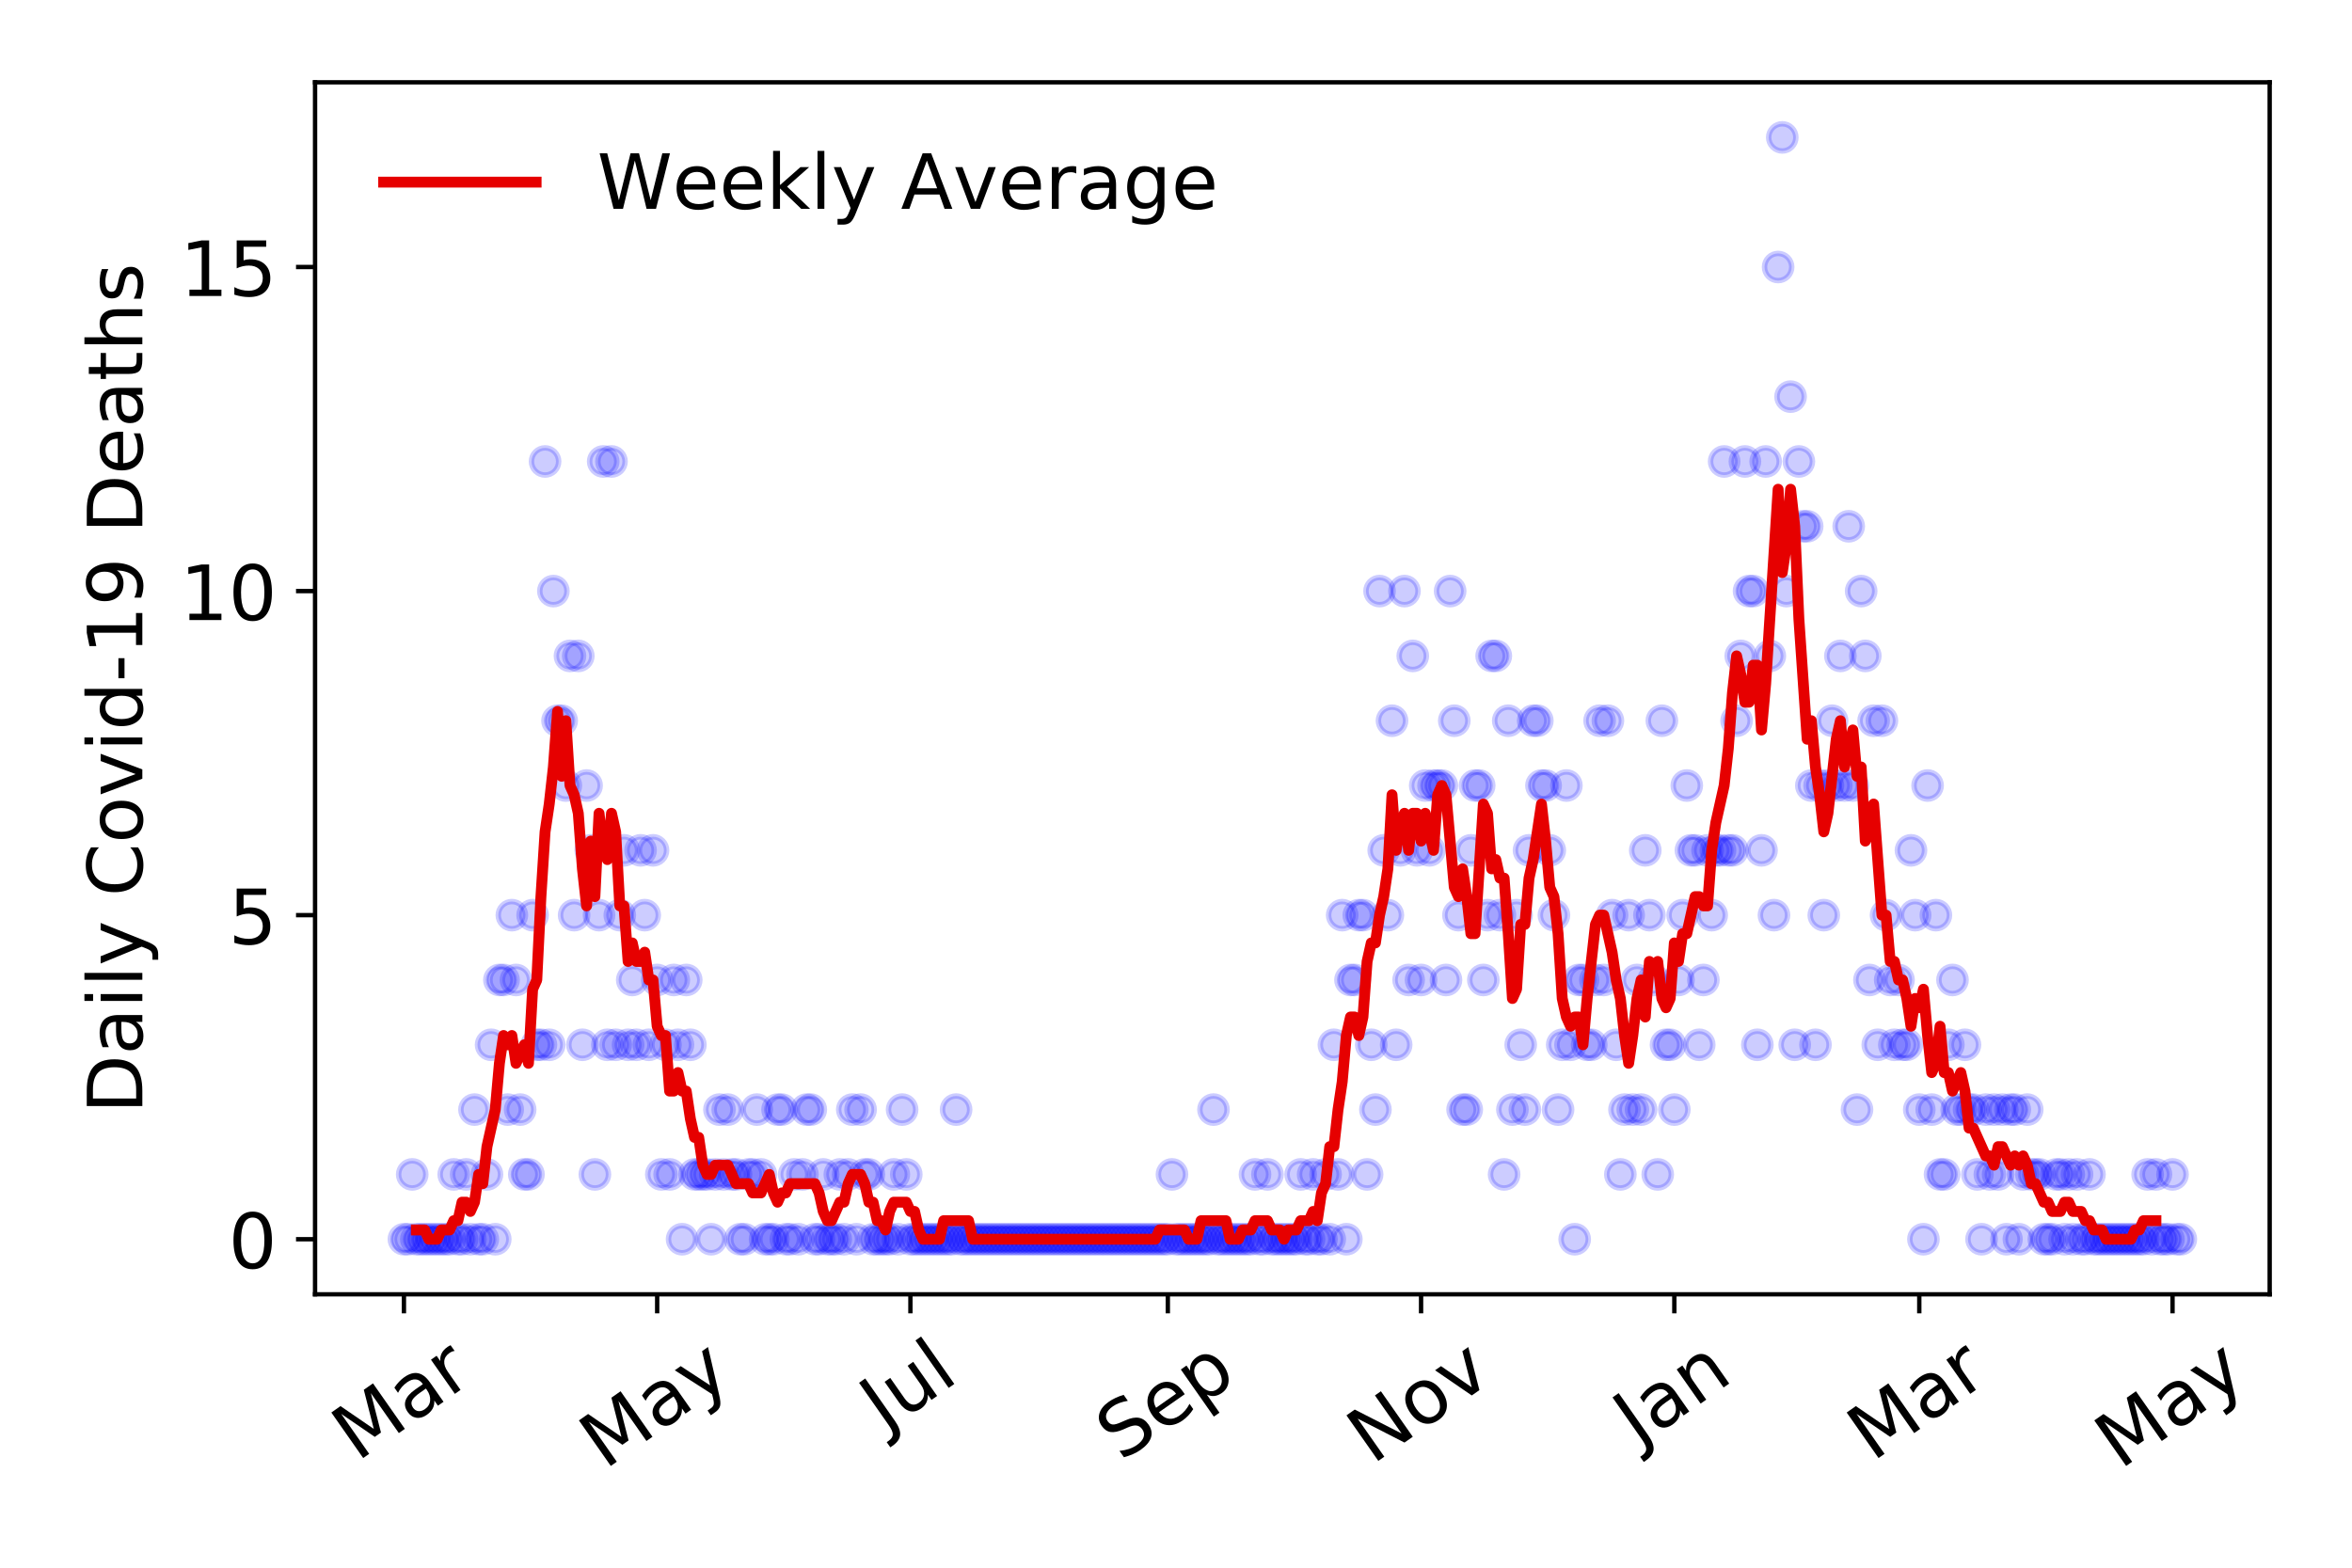 <?xml version="1.0" encoding="utf-8" standalone="no"?>
<!DOCTYPE svg PUBLIC "-//W3C//DTD SVG 1.1//EN"
  "http://www.w3.org/Graphics/SVG/1.1/DTD/svg11.dtd">
<!-- Created with matplotlib (https://matplotlib.org/) -->
<svg height="288pt" version="1.1" viewBox="0 0 432 288" width="432pt" xmlns="http://www.w3.org/2000/svg" xmlns:xlink="http://www.w3.org/1999/xlink">
 <defs>
  <style type="text/css">
*{stroke-linecap:butt;stroke-linejoin:round;}
  </style>
 </defs>
 <g id="figure_1">
  <g id="patch_1">
   <path d="M 0 288 
L 432 288 
L 432 0 
L 0 0 
z
" style="fill:#ffffff;"/>
  </g>
  <g id="axes_1">
   <g id="patch_2">
    <path d="M 57.87 237.778 
L 416.88 237.778 
L 416.88 15.12 
L 57.87 15.12 
z
" style="fill:#ffffff;"/>
   </g>
   <g id="matplotlib.axis_1">
    <g id="xtick_1">
     <g id="line2d_1">
      <defs>
       <path d="M 0 0 
L 0 3.5 
" id="m4d6813c29e" style="stroke:#000000;stroke-width:0.8;"/>
      </defs>
      <g>
       <use style="stroke:#000000;stroke-width:0.8;" x="74.189" xlink:href="#m4d6813c29e" y="237.778"/>
      </g>
     </g>
     <g id="text_1">
      <!-- Mar -->
      <defs>
       <path d="M 9.812 72.906 
L 24.516 72.906 
L 43.109 23.297 
L 61.812 72.906 
L 76.516 72.906 
L 76.516 0 
L 66.891 0 
L 66.891 64.016 
L 48.094 14.016 
L 38.188 14.016 
L 19.391 64.016 
L 19.391 0 
L 9.812 0 
z
" id="DejaVuSans-77"/>
       <path d="M 34.281 27.484 
Q 23.391 27.484 19.188 25 
Q 14.984 22.516 14.984 16.5 
Q 14.984 11.719 18.141 8.906 
Q 21.297 6.109 26.703 6.109 
Q 34.188 6.109 38.703 11.406 
Q 43.219 16.703 43.219 25.484 
L 43.219 27.484 
z
M 52.203 31.203 
L 52.203 0 
L 43.219 0 
L 43.219 8.297 
Q 40.141 3.328 35.547 0.953 
Q 30.953 -1.422 24.312 -1.422 
Q 15.922 -1.422 10.953 3.297 
Q 6 8.016 6 15.922 
Q 6 25.141 12.172 29.828 
Q 18.359 34.516 30.609 34.516 
L 43.219 34.516 
L 43.219 35.406 
Q 43.219 41.609 39.141 45 
Q 35.062 48.391 27.688 48.391 
Q 23 48.391 18.547 47.266 
Q 14.109 46.141 10.016 43.891 
L 10.016 52.203 
Q 14.938 54.109 19.578 55.047 
Q 24.219 56 28.609 56 
Q 40.484 56 46.344 49.844 
Q 52.203 43.703 52.203 31.203 
z
" id="DejaVuSans-97"/>
       <path d="M 41.109 46.297 
Q 39.594 47.172 37.812 47.578 
Q 36.031 48 33.891 48 
Q 26.266 48 22.188 43.047 
Q 18.109 38.094 18.109 28.812 
L 18.109 0 
L 9.078 0 
L 9.078 54.688 
L 18.109 54.688 
L 18.109 46.188 
Q 20.953 51.172 25.484 53.578 
Q 30.031 56 36.531 56 
Q 37.453 56 38.578 55.875 
Q 39.703 55.766 41.062 55.516 
z
" id="DejaVuSans-114"/>
      </defs>
      <g transform="translate(65.586 268.643)rotate(-35)scale(0.14 -0.14)">
       <use xlink:href="#DejaVuSans-77"/>
       <use x="86.279" xlink:href="#DejaVuSans-97"/>
       <use x="147.559" xlink:href="#DejaVuSans-114"/>
      </g>
     </g>
    </g>
    <g id="xtick_2">
     <g id="line2d_2">
      <g>
       <use style="stroke:#000000;stroke-width:0.8;" x="120.704" xlink:href="#m4d6813c29e" y="237.778"/>
      </g>
     </g>
     <g id="text_2">
      <!-- May -->
      <defs>
       <path d="M 32.172 -5.078 
Q 28.375 -14.844 24.75 -17.812 
Q 21.141 -20.797 15.094 -20.797 
L 7.906 -20.797 
L 7.906 -13.281 
L 13.188 -13.281 
Q 16.891 -13.281 18.938 -11.516 
Q 21 -9.766 23.484 -3.219 
L 25.094 0.875 
L 2.984 54.688 
L 12.5 54.688 
L 29.594 11.922 
L 46.688 54.688 
L 56.203 54.688 
z
" id="DejaVuSans-121"/>
      </defs>
      <g transform="translate(111.065 270.094)rotate(-35)scale(0.14 -0.14)">
       <use xlink:href="#DejaVuSans-77"/>
       <use x="86.279" xlink:href="#DejaVuSans-97"/>
       <use x="147.559" xlink:href="#DejaVuSans-121"/>
      </g>
     </g>
    </g>
    <g id="xtick_3">
     <g id="line2d_3">
      <g>
       <use style="stroke:#000000;stroke-width:0.8;" x="167.22" xlink:href="#m4d6813c29e" y="237.778"/>
      </g>
     </g>
     <g id="text_3">
      <!-- Jul -->
      <defs>
       <path d="M 9.812 72.906 
L 19.672 72.906 
L 19.672 5.078 
Q 19.672 -8.109 14.672 -14.062 
Q 9.672 -20.016 -1.422 -20.016 
L -5.172 -20.016 
L -5.172 -11.719 
L -2.094 -11.719 
Q 4.438 -11.719 7.125 -8.047 
Q 9.812 -4.391 9.812 5.078 
z
" id="DejaVuSans-74"/>
       <path d="M 8.5 21.578 
L 8.5 54.688 
L 17.484 54.688 
L 17.484 21.922 
Q 17.484 14.156 20.5 10.266 
Q 23.531 6.391 29.594 6.391 
Q 36.859 6.391 41.078 11.031 
Q 45.312 15.672 45.312 23.688 
L 45.312 54.688 
L 54.297 54.688 
L 54.297 0 
L 45.312 0 
L 45.312 8.406 
Q 42.047 3.422 37.719 1 
Q 33.406 -1.422 27.688 -1.422 
Q 18.266 -1.422 13.375 4.438 
Q 8.5 10.297 8.5 21.578 
z
M 31.109 56 
z
" id="DejaVuSans-117"/>
       <path d="M 9.422 75.984 
L 18.406 75.984 
L 18.406 0 
L 9.422 0 
z
" id="DejaVuSans-108"/>
      </defs>
      <g transform="translate(162.517 263.181)rotate(-35)scale(0.14 -0.14)">
       <use xlink:href="#DejaVuSans-74"/>
       <use x="29.492" xlink:href="#DejaVuSans-117"/>
       <use x="92.871" xlink:href="#DejaVuSans-108"/>
      </g>
     </g>
    </g>
    <g id="xtick_4">
     <g id="line2d_4">
      <g>
       <use style="stroke:#000000;stroke-width:0.8;" x="214.498" xlink:href="#m4d6813c29e" y="237.778"/>
      </g>
     </g>
     <g id="text_4">
      <!-- Sep -->
      <defs>
       <path d="M 53.516 70.516 
L 53.516 60.891 
Q 47.906 63.578 42.922 64.891 
Q 37.938 66.219 33.297 66.219 
Q 25.25 66.219 20.875 63.094 
Q 16.5 59.969 16.5 54.203 
Q 16.5 49.359 19.406 46.891 
Q 22.312 44.438 30.422 42.922 
L 36.375 41.703 
Q 47.406 39.594 52.656 34.297 
Q 57.906 29 57.906 20.125 
Q 57.906 9.516 50.797 4.047 
Q 43.703 -1.422 29.984 -1.422 
Q 24.812 -1.422 18.969 -0.25 
Q 13.141 0.922 6.891 3.219 
L 6.891 13.375 
Q 12.891 10.016 18.656 8.297 
Q 24.422 6.594 29.984 6.594 
Q 38.422 6.594 43.016 9.906 
Q 47.609 13.234 47.609 19.391 
Q 47.609 24.75 44.312 27.781 
Q 41.016 30.812 33.5 32.328 
L 27.484 33.5 
Q 16.453 35.688 11.516 40.375 
Q 6.594 45.062 6.594 53.422 
Q 6.594 63.094 13.406 68.656 
Q 20.219 74.219 32.172 74.219 
Q 37.312 74.219 42.625 73.281 
Q 47.953 72.359 53.516 70.516 
z
" id="DejaVuSans-83"/>
       <path d="M 56.203 29.594 
L 56.203 25.203 
L 14.891 25.203 
Q 15.484 15.922 20.484 11.062 
Q 25.484 6.203 34.422 6.203 
Q 39.594 6.203 44.453 7.469 
Q 49.312 8.734 54.109 11.281 
L 54.109 2.781 
Q 49.266 0.734 44.188 -0.344 
Q 39.109 -1.422 33.891 -1.422 
Q 20.797 -1.422 13.156 6.188 
Q 5.516 13.812 5.516 26.812 
Q 5.516 40.234 12.766 48.109 
Q 20.016 56 32.328 56 
Q 43.359 56 49.781 48.891 
Q 56.203 41.797 56.203 29.594 
z
M 47.219 32.234 
Q 47.125 39.594 43.094 43.984 
Q 39.062 48.391 32.422 48.391 
Q 24.906 48.391 20.391 44.141 
Q 15.875 39.891 15.188 32.172 
z
" id="DejaVuSans-101"/>
       <path d="M 18.109 8.203 
L 18.109 -20.797 
L 9.078 -20.797 
L 9.078 54.688 
L 18.109 54.688 
L 18.109 46.391 
Q 20.953 51.266 25.266 53.625 
Q 29.594 56 35.594 56 
Q 45.562 56 51.781 48.094 
Q 58.016 40.188 58.016 27.297 
Q 58.016 14.406 51.781 6.484 
Q 45.562 -1.422 35.594 -1.422 
Q 29.594 -1.422 25.266 0.953 
Q 20.953 3.328 18.109 8.203 
z
M 48.688 27.297 
Q 48.688 37.203 44.609 42.844 
Q 40.531 48.484 33.406 48.484 
Q 26.266 48.484 22.188 42.844 
Q 18.109 37.203 18.109 27.297 
Q 18.109 17.391 22.188 11.75 
Q 26.266 6.109 33.406 6.109 
Q 40.531 6.109 44.609 11.75 
Q 48.688 17.391 48.688 27.297 
z
" id="DejaVuSans-112"/>
      </defs>
      <g transform="translate(205.905 268.629)rotate(-35)scale(0.14 -0.14)">
       <use xlink:href="#DejaVuSans-83"/>
       <use x="63.477" xlink:href="#DejaVuSans-101"/>
       <use x="125" xlink:href="#DejaVuSans-112"/>
      </g>
     </g>
    </g>
    <g id="xtick_5">
     <g id="line2d_5">
      <g>
       <use style="stroke:#000000;stroke-width:0.8;" x="261.014" xlink:href="#m4d6813c29e" y="237.778"/>
      </g>
     </g>
     <g id="text_5">
      <!-- Nov -->
      <defs>
       <path d="M 9.812 72.906 
L 23.094 72.906 
L 55.422 11.922 
L 55.422 72.906 
L 64.984 72.906 
L 64.984 0 
L 51.703 0 
L 19.391 60.984 
L 19.391 0 
L 9.812 0 
z
" id="DejaVuSans-78"/>
       <path d="M 30.609 48.391 
Q 23.391 48.391 19.188 42.75 
Q 14.984 37.109 14.984 27.297 
Q 14.984 17.484 19.156 11.844 
Q 23.344 6.203 30.609 6.203 
Q 37.797 6.203 41.984 11.859 
Q 46.188 17.531 46.188 27.297 
Q 46.188 37.016 41.984 42.703 
Q 37.797 48.391 30.609 48.391 
z
M 30.609 56 
Q 42.328 56 49.016 48.375 
Q 55.719 40.766 55.719 27.297 
Q 55.719 13.875 49.016 6.219 
Q 42.328 -1.422 30.609 -1.422 
Q 18.844 -1.422 12.172 6.219 
Q 5.516 13.875 5.516 27.297 
Q 5.516 40.766 12.172 48.375 
Q 18.844 56 30.609 56 
z
" id="DejaVuSans-111"/>
       <path d="M 2.984 54.688 
L 12.5 54.688 
L 29.594 8.797 
L 46.688 54.688 
L 56.203 54.688 
L 35.688 0 
L 23.484 0 
z
" id="DejaVuSans-118"/>
      </defs>
      <g transform="translate(252.038 269.166)rotate(-35)scale(0.14 -0.14)">
       <use xlink:href="#DejaVuSans-78"/>
       <use x="74.805" xlink:href="#DejaVuSans-111"/>
       <use x="135.986" xlink:href="#DejaVuSans-118"/>
      </g>
     </g>
    </g>
    <g id="xtick_6">
     <g id="line2d_6">
      <g>
       <use style="stroke:#000000;stroke-width:0.8;" x="307.53" xlink:href="#m4d6813c29e" y="237.778"/>
      </g>
     </g>
     <g id="text_6">
      <!-- Jan -->
      <defs>
       <path d="M 54.891 33.016 
L 54.891 0 
L 45.906 0 
L 45.906 32.719 
Q 45.906 40.484 42.875 44.328 
Q 39.844 48.188 33.797 48.188 
Q 26.516 48.188 22.312 43.547 
Q 18.109 38.922 18.109 30.906 
L 18.109 0 
L 9.078 0 
L 9.078 54.688 
L 18.109 54.688 
L 18.109 46.188 
Q 21.344 51.125 25.703 53.562 
Q 30.078 56 35.797 56 
Q 45.219 56 50.047 50.172 
Q 54.891 44.344 54.891 33.016 
z
" id="DejaVuSans-110"/>
      </defs>
      <g transform="translate(300.906 265.871)rotate(-35)scale(0.14 -0.14)">
       <use xlink:href="#DejaVuSans-74"/>
       <use x="29.492" xlink:href="#DejaVuSans-97"/>
       <use x="90.771" xlink:href="#DejaVuSans-110"/>
      </g>
     </g>
    </g>
    <g id="xtick_7">
     <g id="line2d_7">
      <g>
       <use style="stroke:#000000;stroke-width:0.8;" x="352.521" xlink:href="#m4d6813c29e" y="237.778"/>
      </g>
     </g>
     <g id="text_7">
      <!-- Mar -->
      <g transform="translate(343.918 268.643)rotate(-35)scale(0.14 -0.14)">
       <use xlink:href="#DejaVuSans-77"/>
       <use x="86.279" xlink:href="#DejaVuSans-97"/>
       <use x="147.559" xlink:href="#DejaVuSans-114"/>
      </g>
     </g>
    </g>
    <g id="xtick_8">
     <g id="line2d_8">
      <g>
       <use style="stroke:#000000;stroke-width:0.8;" x="399.036" xlink:href="#m4d6813c29e" y="237.778"/>
      </g>
     </g>
     <g id="text_8">
      <!-- May -->
      <g transform="translate(389.397 270.094)rotate(-35)scale(0.14 -0.14)">
       <use xlink:href="#DejaVuSans-77"/>
       <use x="86.279" xlink:href="#DejaVuSans-97"/>
       <use x="147.559" xlink:href="#DejaVuSans-121"/>
      </g>
     </g>
    </g>
   </g>
   <g id="matplotlib.axis_2">
    <g id="ytick_1">
     <g id="line2d_9">
      <defs>
       <path d="M 0 0 
L -3.5 0 
" id="m3856af4ab8" style="stroke:#000000;stroke-width:0.8;"/>
      </defs>
      <g>
       <use style="stroke:#000000;stroke-width:0.8;" x="57.87" xlink:href="#m3856af4ab8" y="227.657"/>
      </g>
     </g>
     <g id="text_9">
      <!-- 0 -->
      <defs>
       <path d="M 31.781 66.406 
Q 24.172 66.406 20.328 58.906 
Q 16.5 51.422 16.5 36.375 
Q 16.5 21.391 20.328 13.891 
Q 24.172 6.391 31.781 6.391 
Q 39.453 6.391 43.281 13.891 
Q 47.125 21.391 47.125 36.375 
Q 47.125 51.422 43.281 58.906 
Q 39.453 66.406 31.781 66.406 
z
M 31.781 74.219 
Q 44.047 74.219 50.516 64.516 
Q 56.984 54.828 56.984 36.375 
Q 56.984 17.969 50.516 8.266 
Q 44.047 -1.422 31.781 -1.422 
Q 19.531 -1.422 13.062 8.266 
Q 6.594 17.969 6.594 36.375 
Q 6.594 54.828 13.062 64.516 
Q 19.531 74.219 31.781 74.219 
z
" id="DejaVuSans-48"/>
      </defs>
      <g transform="translate(41.962 232.976)scale(0.14 -0.14)">
       <use xlink:href="#DejaVuSans-48"/>
      </g>
     </g>
    </g>
    <g id="ytick_2">
     <g id="line2d_10">
      <g>
       <use style="stroke:#000000;stroke-width:0.8;" x="57.87" xlink:href="#m3856af4ab8" y="168.123"/>
      </g>
     </g>
     <g id="text_10">
      <!-- 5 -->
      <defs>
       <path d="M 10.797 72.906 
L 49.516 72.906 
L 49.516 64.594 
L 19.828 64.594 
L 19.828 46.734 
Q 21.969 47.469 24.109 47.828 
Q 26.266 48.188 28.422 48.188 
Q 40.625 48.188 47.75 41.5 
Q 54.891 34.812 54.891 23.391 
Q 54.891 11.625 47.562 5.094 
Q 40.234 -1.422 26.906 -1.422 
Q 22.312 -1.422 17.547 -0.641 
Q 12.797 0.141 7.719 1.703 
L 7.719 11.625 
Q 12.109 9.234 16.797 8.062 
Q 21.484 6.891 26.703 6.891 
Q 35.156 6.891 40.078 11.328 
Q 45.016 15.766 45.016 23.391 
Q 45.016 31 40.078 35.438 
Q 35.156 39.891 26.703 39.891 
Q 22.75 39.891 18.812 39.016 
Q 14.891 38.141 10.797 36.281 
z
" id="DejaVuSans-53"/>
      </defs>
      <g transform="translate(41.962 173.442)scale(0.14 -0.14)">
       <use xlink:href="#DejaVuSans-53"/>
      </g>
     </g>
    </g>
    <g id="ytick_3">
     <g id="line2d_11">
      <g>
       <use style="stroke:#000000;stroke-width:0.8;" x="57.87" xlink:href="#m3856af4ab8" y="108.589"/>
      </g>
     </g>
     <g id="text_11">
      <!-- 10 -->
      <defs>
       <path d="M 12.406 8.297 
L 28.516 8.297 
L 28.516 63.922 
L 10.984 60.406 
L 10.984 69.391 
L 28.422 72.906 
L 38.281 72.906 
L 38.281 8.297 
L 54.391 8.297 
L 54.391 0 
L 12.406 0 
z
" id="DejaVuSans-49"/>
      </defs>
      <g transform="translate(33.055 113.908)scale(0.14 -0.14)">
       <use xlink:href="#DejaVuSans-49"/>
       <use x="63.623" xlink:href="#DejaVuSans-48"/>
      </g>
     </g>
    </g>
    <g id="ytick_4">
     <g id="line2d_12">
      <g>
       <use style="stroke:#000000;stroke-width:0.8;" x="57.87" xlink:href="#m3856af4ab8" y="49.055"/>
      </g>
     </g>
     <g id="text_12">
      <!-- 15 -->
      <g transform="translate(33.055 54.373)scale(0.14 -0.14)">
       <use xlink:href="#DejaVuSans-49"/>
       <use x="63.623" xlink:href="#DejaVuSans-53"/>
      </g>
     </g>
    </g>
    <g id="text_13">
     <!-- Daily Covid-19 Deaths -->
     <defs>
      <path d="M 19.672 64.797 
L 19.672 8.109 
L 31.594 8.109 
Q 46.688 8.109 53.688 14.938 
Q 60.688 21.781 60.688 36.531 
Q 60.688 51.172 53.688 57.984 
Q 46.688 64.797 31.594 64.797 
z
M 9.812 72.906 
L 30.078 72.906 
Q 51.266 72.906 61.172 64.094 
Q 71.094 55.281 71.094 36.531 
Q 71.094 17.672 61.125 8.828 
Q 51.172 0 30.078 0 
L 9.812 0 
z
" id="DejaVuSans-68"/>
      <path d="M 9.422 54.688 
L 18.406 54.688 
L 18.406 0 
L 9.422 0 
z
M 9.422 75.984 
L 18.406 75.984 
L 18.406 64.594 
L 9.422 64.594 
z
" id="DejaVuSans-105"/>
      <path id="DejaVuSans-32"/>
      <path d="M 64.406 67.281 
L 64.406 56.891 
Q 59.422 61.531 53.781 63.812 
Q 48.141 66.109 41.797 66.109 
Q 29.297 66.109 22.656 58.469 
Q 16.016 50.828 16.016 36.375 
Q 16.016 21.969 22.656 14.328 
Q 29.297 6.688 41.797 6.688 
Q 48.141 6.688 53.781 8.984 
Q 59.422 11.281 64.406 15.922 
L 64.406 5.609 
Q 59.234 2.094 53.438 0.328 
Q 47.656 -1.422 41.219 -1.422 
Q 24.656 -1.422 15.125 8.703 
Q 5.609 18.844 5.609 36.375 
Q 5.609 53.953 15.125 64.078 
Q 24.656 74.219 41.219 74.219 
Q 47.75 74.219 53.531 72.484 
Q 59.328 70.75 64.406 67.281 
z
" id="DejaVuSans-67"/>
      <path d="M 45.406 46.391 
L 45.406 75.984 
L 54.391 75.984 
L 54.391 0 
L 45.406 0 
L 45.406 8.203 
Q 42.578 3.328 38.25 0.953 
Q 33.938 -1.422 27.875 -1.422 
Q 17.969 -1.422 11.734 6.484 
Q 5.516 14.406 5.516 27.297 
Q 5.516 40.188 11.734 48.094 
Q 17.969 56 27.875 56 
Q 33.938 56 38.25 53.625 
Q 42.578 51.266 45.406 46.391 
z
M 14.797 27.297 
Q 14.797 17.391 18.875 11.75 
Q 22.953 6.109 30.078 6.109 
Q 37.203 6.109 41.297 11.75 
Q 45.406 17.391 45.406 27.297 
Q 45.406 37.203 41.297 42.844 
Q 37.203 48.484 30.078 48.484 
Q 22.953 48.484 18.875 42.844 
Q 14.797 37.203 14.797 27.297 
z
" id="DejaVuSans-100"/>
      <path d="M 4.891 31.391 
L 31.203 31.391 
L 31.203 23.391 
L 4.891 23.391 
z
" id="DejaVuSans-45"/>
      <path d="M 10.984 1.516 
L 10.984 10.5 
Q 14.703 8.734 18.5 7.812 
Q 22.312 6.891 25.984 6.891 
Q 35.75 6.891 40.891 13.453 
Q 46.047 20.016 46.781 33.406 
Q 43.953 29.203 39.594 26.953 
Q 35.25 24.703 29.984 24.703 
Q 19.047 24.703 12.672 31.312 
Q 6.297 37.938 6.297 49.422 
Q 6.297 60.641 12.938 67.422 
Q 19.578 74.219 30.609 74.219 
Q 43.266 74.219 49.922 64.516 
Q 56.594 54.828 56.594 36.375 
Q 56.594 19.141 48.406 8.859 
Q 40.234 -1.422 26.422 -1.422 
Q 22.703 -1.422 18.891 -0.688 
Q 15.094 0.047 10.984 1.516 
z
M 30.609 32.422 
Q 37.25 32.422 41.125 36.953 
Q 45.016 41.5 45.016 49.422 
Q 45.016 57.281 41.125 61.844 
Q 37.25 66.406 30.609 66.406 
Q 23.969 66.406 20.094 61.844 
Q 16.219 57.281 16.219 49.422 
Q 16.219 41.5 20.094 36.953 
Q 23.969 32.422 30.609 32.422 
z
" id="DejaVuSans-57"/>
      <path d="M 18.312 70.219 
L 18.312 54.688 
L 36.812 54.688 
L 36.812 47.703 
L 18.312 47.703 
L 18.312 18.016 
Q 18.312 11.328 20.141 9.422 
Q 21.969 7.516 27.594 7.516 
L 36.812 7.516 
L 36.812 0 
L 27.594 0 
Q 17.188 0 13.234 3.875 
Q 9.281 7.766 9.281 18.016 
L 9.281 47.703 
L 2.688 47.703 
L 2.688 54.688 
L 9.281 54.688 
L 9.281 70.219 
z
" id="DejaVuSans-116"/>
      <path d="M 54.891 33.016 
L 54.891 0 
L 45.906 0 
L 45.906 32.719 
Q 45.906 40.484 42.875 44.328 
Q 39.844 48.188 33.797 48.188 
Q 26.516 48.188 22.312 43.547 
Q 18.109 38.922 18.109 30.906 
L 18.109 0 
L 9.078 0 
L 9.078 75.984 
L 18.109 75.984 
L 18.109 46.188 
Q 21.344 51.125 25.703 53.562 
Q 30.078 56 35.797 56 
Q 45.219 56 50.047 50.172 
Q 54.891 44.344 54.891 33.016 
z
" id="DejaVuSans-104"/>
      <path d="M 44.281 53.078 
L 44.281 44.578 
Q 40.484 46.531 36.375 47.5 
Q 32.281 48.484 27.875 48.484 
Q 21.188 48.484 17.844 46.438 
Q 14.5 44.391 14.5 40.281 
Q 14.5 37.156 16.891 35.375 
Q 19.281 33.594 26.516 31.984 
L 29.594 31.297 
Q 39.156 29.25 43.188 25.516 
Q 47.219 21.781 47.219 15.094 
Q 47.219 7.469 41.188 3.016 
Q 35.156 -1.422 24.609 -1.422 
Q 20.219 -1.422 15.453 -0.562 
Q 10.688 0.297 5.422 2 
L 5.422 11.281 
Q 10.406 8.688 15.234 7.391 
Q 20.062 6.109 24.812 6.109 
Q 31.156 6.109 34.562 8.281 
Q 37.984 10.453 37.984 14.406 
Q 37.984 18.062 35.516 20.016 
Q 33.062 21.969 24.703 23.781 
L 21.578 24.516 
Q 13.234 26.266 9.516 29.906 
Q 5.812 33.547 5.812 39.891 
Q 5.812 47.609 11.281 51.797 
Q 16.75 56 26.812 56 
Q 31.781 56 36.172 55.266 
Q 40.578 54.547 44.281 53.078 
z
" id="DejaVuSans-115"/>
     </defs>
     <g transform="translate(26.143 204.56)rotate(-90)scale(0.14 -0.14)">
      <use xlink:href="#DejaVuSans-68"/>
      <use x="77.002" xlink:href="#DejaVuSans-97"/>
      <use x="138.281" xlink:href="#DejaVuSans-105"/>
      <use x="166.064" xlink:href="#DejaVuSans-108"/>
      <use x="193.848" xlink:href="#DejaVuSans-121"/>
      <use x="253.027" xlink:href="#DejaVuSans-32"/>
      <use x="284.814" xlink:href="#DejaVuSans-67"/>
      <use x="354.639" xlink:href="#DejaVuSans-111"/>
      <use x="415.82" xlink:href="#DejaVuSans-118"/>
      <use x="475" xlink:href="#DejaVuSans-105"/>
      <use x="502.783" xlink:href="#DejaVuSans-100"/>
      <use x="566.26" xlink:href="#DejaVuSans-45"/>
      <use x="602.344" xlink:href="#DejaVuSans-49"/>
      <use x="665.967" xlink:href="#DejaVuSans-57"/>
      <use x="729.59" xlink:href="#DejaVuSans-32"/>
      <use x="761.377" xlink:href="#DejaVuSans-68"/>
      <use x="838.379" xlink:href="#DejaVuSans-101"/>
      <use x="899.902" xlink:href="#DejaVuSans-97"/>
      <use x="961.182" xlink:href="#DejaVuSans-116"/>
      <use x="1000.391" xlink:href="#DejaVuSans-104"/>
      <use x="1063.77" xlink:href="#DejaVuSans-115"/>
     </g>
    </g>
   </g>
   <g id="line2d_13">
    <defs>
     <path d="M 0 2.5 
C 0.663 2.5 1.299 2.237 1.768 1.768 
C 2.237 1.299 2.5 0.663 2.5 0 
C 2.5 -0.663 2.237 -1.299 1.768 -1.768 
C 1.299 -2.237 0.663 -2.5 0 -2.5 
C -0.663 -2.5 -1.299 -2.237 -1.768 -1.768 
C -2.237 -1.299 -2.5 -0.663 -2.5 0 
C -2.5 0.663 -2.237 1.299 -1.768 1.768 
C -1.299 2.237 -0.663 2.5 0 2.5 
z
" id="m7ee1fd3ad9" style="stroke:#0000ff;stroke-opacity:0.2;"/>
    </defs>
    <g clip-path="url(#pe11de0652d)">
     <use style="fill:#0000ff;fill-opacity:0.2;stroke:#0000ff;stroke-opacity:0.2;" x="74.189" xlink:href="#m7ee1fd3ad9" y="227.657"/>
     <use style="fill:#0000ff;fill-opacity:0.2;stroke:#0000ff;stroke-opacity:0.2;" x="74.951" xlink:href="#m7ee1fd3ad9" y="227.657"/>
     <use style="fill:#0000ff;fill-opacity:0.2;stroke:#0000ff;stroke-opacity:0.2;" x="75.714" xlink:href="#m7ee1fd3ad9" y="215.75"/>
     <use style="fill:#0000ff;fill-opacity:0.2;stroke:#0000ff;stroke-opacity:0.2;" x="76.476" xlink:href="#m7ee1fd3ad9" y="227.657"/>
     <use style="fill:#0000ff;fill-opacity:0.2;stroke:#0000ff;stroke-opacity:0.2;" x="77.239" xlink:href="#m7ee1fd3ad9" y="227.657"/>
     <use style="fill:#0000ff;fill-opacity:0.2;stroke:#0000ff;stroke-opacity:0.2;" x="78.001" xlink:href="#m7ee1fd3ad9" y="227.657"/>
     <use style="fill:#0000ff;fill-opacity:0.2;stroke:#0000ff;stroke-opacity:0.2;" x="78.764" xlink:href="#m7ee1fd3ad9" y="227.657"/>
     <use style="fill:#0000ff;fill-opacity:0.2;stroke:#0000ff;stroke-opacity:0.2;" x="79.527" xlink:href="#m7ee1fd3ad9" y="227.657"/>
     <use style="fill:#0000ff;fill-opacity:0.2;stroke:#0000ff;stroke-opacity:0.2;" x="80.289" xlink:href="#m7ee1fd3ad9" y="227.657"/>
     <use style="fill:#0000ff;fill-opacity:0.2;stroke:#0000ff;stroke-opacity:0.2;" x="81.052" xlink:href="#m7ee1fd3ad9" y="227.657"/>
     <use style="fill:#0000ff;fill-opacity:0.2;stroke:#0000ff;stroke-opacity:0.2;" x="81.814" xlink:href="#m7ee1fd3ad9" y="227.657"/>
     <use style="fill:#0000ff;fill-opacity:0.2;stroke:#0000ff;stroke-opacity:0.2;" x="82.577" xlink:href="#m7ee1fd3ad9" y="227.657"/>
     <use style="fill:#0000ff;fill-opacity:0.2;stroke:#0000ff;stroke-opacity:0.2;" x="83.339" xlink:href="#m7ee1fd3ad9" y="215.75"/>
     <use style="fill:#0000ff;fill-opacity:0.2;stroke:#0000ff;stroke-opacity:0.2;" x="84.102" xlink:href="#m7ee1fd3ad9" y="227.657"/>
     <use style="fill:#0000ff;fill-opacity:0.2;stroke:#0000ff;stroke-opacity:0.2;" x="84.864" xlink:href="#m7ee1fd3ad9" y="227.657"/>
     <use style="fill:#0000ff;fill-opacity:0.2;stroke:#0000ff;stroke-opacity:0.2;" x="85.627" xlink:href="#m7ee1fd3ad9" y="215.75"/>
     <use style="fill:#0000ff;fill-opacity:0.2;stroke:#0000ff;stroke-opacity:0.2;" x="86.389" xlink:href="#m7ee1fd3ad9" y="227.657"/>
     <use style="fill:#0000ff;fill-opacity:0.2;stroke:#0000ff;stroke-opacity:0.2;" x="87.152" xlink:href="#m7ee1fd3ad9" y="203.844"/>
     <use style="fill:#0000ff;fill-opacity:0.2;stroke:#0000ff;stroke-opacity:0.2;" x="87.915" xlink:href="#m7ee1fd3ad9" y="227.657"/>
     <use style="fill:#0000ff;fill-opacity:0.2;stroke:#0000ff;stroke-opacity:0.2;" x="88.677" xlink:href="#m7ee1fd3ad9" y="227.657"/>
     <use style="fill:#0000ff;fill-opacity:0.2;stroke:#0000ff;stroke-opacity:0.2;" x="89.44" xlink:href="#m7ee1fd3ad9" y="215.75"/>
     <use style="fill:#0000ff;fill-opacity:0.2;stroke:#0000ff;stroke-opacity:0.2;" x="90.202" xlink:href="#m7ee1fd3ad9" y="191.937"/>
     <use style="fill:#0000ff;fill-opacity:0.2;stroke:#0000ff;stroke-opacity:0.2;" x="90.965" xlink:href="#m7ee1fd3ad9" y="227.657"/>
     <use style="fill:#0000ff;fill-opacity:0.2;stroke:#0000ff;stroke-opacity:0.2;" x="91.727" xlink:href="#m7ee1fd3ad9" y="180.03"/>
     <use style="fill:#0000ff;fill-opacity:0.2;stroke:#0000ff;stroke-opacity:0.2;" x="92.49" xlink:href="#m7ee1fd3ad9" y="180.03"/>
     <use style="fill:#0000ff;fill-opacity:0.2;stroke:#0000ff;stroke-opacity:0.2;" x="93.252" xlink:href="#m7ee1fd3ad9" y="203.844"/>
     <use style="fill:#0000ff;fill-opacity:0.2;stroke:#0000ff;stroke-opacity:0.2;" x="94.015" xlink:href="#m7ee1fd3ad9" y="168.123"/>
     <use style="fill:#0000ff;fill-opacity:0.2;stroke:#0000ff;stroke-opacity:0.2;" x="94.778" xlink:href="#m7ee1fd3ad9" y="180.03"/>
     <use style="fill:#0000ff;fill-opacity:0.2;stroke:#0000ff;stroke-opacity:0.2;" x="95.54" xlink:href="#m7ee1fd3ad9" y="203.844"/>
     <use style="fill:#0000ff;fill-opacity:0.2;stroke:#0000ff;stroke-opacity:0.2;" x="96.303" xlink:href="#m7ee1fd3ad9" y="215.75"/>
     <use style="fill:#0000ff;fill-opacity:0.2;stroke:#0000ff;stroke-opacity:0.2;" x="97.065" xlink:href="#m7ee1fd3ad9" y="215.75"/>
     <use style="fill:#0000ff;fill-opacity:0.2;stroke:#0000ff;stroke-opacity:0.2;" x="97.828" xlink:href="#m7ee1fd3ad9" y="168.123"/>
     <use style="fill:#0000ff;fill-opacity:0.2;stroke:#0000ff;stroke-opacity:0.2;" x="98.59" xlink:href="#m7ee1fd3ad9" y="191.937"/>
     <use style="fill:#0000ff;fill-opacity:0.2;stroke:#0000ff;stroke-opacity:0.2;" x="99.353" xlink:href="#m7ee1fd3ad9" y="191.937"/>
     <use style="fill:#0000ff;fill-opacity:0.2;stroke:#0000ff;stroke-opacity:0.2;" x="100.115" xlink:href="#m7ee1fd3ad9" y="84.775"/>
     <use style="fill:#0000ff;fill-opacity:0.2;stroke:#0000ff;stroke-opacity:0.2;" x="100.878" xlink:href="#m7ee1fd3ad9" y="191.937"/>
     <use style="fill:#0000ff;fill-opacity:0.2;stroke:#0000ff;stroke-opacity:0.2;" x="101.641" xlink:href="#m7ee1fd3ad9" y="108.589"/>
     <use style="fill:#0000ff;fill-opacity:0.2;stroke:#0000ff;stroke-opacity:0.2;" x="102.403" xlink:href="#m7ee1fd3ad9" y="132.403"/>
     <use style="fill:#0000ff;fill-opacity:0.2;stroke:#0000ff;stroke-opacity:0.2;" x="103.166" xlink:href="#m7ee1fd3ad9" y="132.403"/>
     <use style="fill:#0000ff;fill-opacity:0.2;stroke:#0000ff;stroke-opacity:0.2;" x="103.928" xlink:href="#m7ee1fd3ad9" y="144.309"/>
     <use style="fill:#0000ff;fill-opacity:0.2;stroke:#0000ff;stroke-opacity:0.2;" x="104.691" xlink:href="#m7ee1fd3ad9" y="120.496"/>
     <use style="fill:#0000ff;fill-opacity:0.2;stroke:#0000ff;stroke-opacity:0.2;" x="105.453" xlink:href="#m7ee1fd3ad9" y="168.123"/>
     <use style="fill:#0000ff;fill-opacity:0.2;stroke:#0000ff;stroke-opacity:0.2;" x="106.216" xlink:href="#m7ee1fd3ad9" y="120.496"/>
     <use style="fill:#0000ff;fill-opacity:0.2;stroke:#0000ff;stroke-opacity:0.2;" x="106.978" xlink:href="#m7ee1fd3ad9" y="191.937"/>
     <use style="fill:#0000ff;fill-opacity:0.2;stroke:#0000ff;stroke-opacity:0.2;" x="107.741" xlink:href="#m7ee1fd3ad9" y="144.309"/>
     <use style="fill:#0000ff;fill-opacity:0.2;stroke:#0000ff;stroke-opacity:0.2;" x="108.504" xlink:href="#m7ee1fd3ad9" y="156.216"/>
     <use style="fill:#0000ff;fill-opacity:0.2;stroke:#0000ff;stroke-opacity:0.2;" x="109.266" xlink:href="#m7ee1fd3ad9" y="215.75"/>
     <use style="fill:#0000ff;fill-opacity:0.2;stroke:#0000ff;stroke-opacity:0.2;" x="110.029" xlink:href="#m7ee1fd3ad9" y="168.123"/>
     <use style="fill:#0000ff;fill-opacity:0.2;stroke:#0000ff;stroke-opacity:0.2;" x="110.791" xlink:href="#m7ee1fd3ad9" y="84.775"/>
     <use style="fill:#0000ff;fill-opacity:0.2;stroke:#0000ff;stroke-opacity:0.2;" x="111.554" xlink:href="#m7ee1fd3ad9" y="191.937"/>
     <use style="fill:#0000ff;fill-opacity:0.2;stroke:#0000ff;stroke-opacity:0.2;" x="112.316" xlink:href="#m7ee1fd3ad9" y="84.775"/>
     <use style="fill:#0000ff;fill-opacity:0.2;stroke:#0000ff;stroke-opacity:0.2;" x="113.079" xlink:href="#m7ee1fd3ad9" y="191.937"/>
     <use style="fill:#0000ff;fill-opacity:0.2;stroke:#0000ff;stroke-opacity:0.2;" x="113.841" xlink:href="#m7ee1fd3ad9" y="168.123"/>
     <use style="fill:#0000ff;fill-opacity:0.2;stroke:#0000ff;stroke-opacity:0.2;" x="114.604" xlink:href="#m7ee1fd3ad9" y="156.216"/>
     <use style="fill:#0000ff;fill-opacity:0.2;stroke:#0000ff;stroke-opacity:0.2;" x="115.367" xlink:href="#m7ee1fd3ad9" y="191.937"/>
     <use style="fill:#0000ff;fill-opacity:0.2;stroke:#0000ff;stroke-opacity:0.2;" x="116.129" xlink:href="#m7ee1fd3ad9" y="180.03"/>
     <use style="fill:#0000ff;fill-opacity:0.2;stroke:#0000ff;stroke-opacity:0.2;" x="116.892" xlink:href="#m7ee1fd3ad9" y="191.937"/>
     <use style="fill:#0000ff;fill-opacity:0.2;stroke:#0000ff;stroke-opacity:0.2;" x="117.654" xlink:href="#m7ee1fd3ad9" y="156.216"/>
     <use style="fill:#0000ff;fill-opacity:0.2;stroke:#0000ff;stroke-opacity:0.2;" x="118.417" xlink:href="#m7ee1fd3ad9" y="168.123"/>
     <use style="fill:#0000ff;fill-opacity:0.2;stroke:#0000ff;stroke-opacity:0.2;" x="119.179" xlink:href="#m7ee1fd3ad9" y="191.937"/>
     <use style="fill:#0000ff;fill-opacity:0.2;stroke:#0000ff;stroke-opacity:0.2;" x="119.942" xlink:href="#m7ee1fd3ad9" y="156.216"/>
     <use style="fill:#0000ff;fill-opacity:0.2;stroke:#0000ff;stroke-opacity:0.2;" x="120.704" xlink:href="#m7ee1fd3ad9" y="180.03"/>
     <use style="fill:#0000ff;fill-opacity:0.2;stroke:#0000ff;stroke-opacity:0.2;" x="121.467" xlink:href="#m7ee1fd3ad9" y="215.75"/>
     <use style="fill:#0000ff;fill-opacity:0.2;stroke:#0000ff;stroke-opacity:0.2;" x="122.229" xlink:href="#m7ee1fd3ad9" y="191.937"/>
     <use style="fill:#0000ff;fill-opacity:0.2;stroke:#0000ff;stroke-opacity:0.2;" x="122.992" xlink:href="#m7ee1fd3ad9" y="215.75"/>
     <use style="fill:#0000ff;fill-opacity:0.2;stroke:#0000ff;stroke-opacity:0.2;" x="123.755" xlink:href="#m7ee1fd3ad9" y="180.03"/>
     <use style="fill:#0000ff;fill-opacity:0.2;stroke:#0000ff;stroke-opacity:0.2;" x="124.517" xlink:href="#m7ee1fd3ad9" y="191.937"/>
     <use style="fill:#0000ff;fill-opacity:0.2;stroke:#0000ff;stroke-opacity:0.2;" x="125.28" xlink:href="#m7ee1fd3ad9" y="227.657"/>
     <use style="fill:#0000ff;fill-opacity:0.2;stroke:#0000ff;stroke-opacity:0.2;" x="126.042" xlink:href="#m7ee1fd3ad9" y="180.03"/>
     <use style="fill:#0000ff;fill-opacity:0.2;stroke:#0000ff;stroke-opacity:0.2;" x="126.805" xlink:href="#m7ee1fd3ad9" y="191.937"/>
     <use style="fill:#0000ff;fill-opacity:0.2;stroke:#0000ff;stroke-opacity:0.2;" x="127.567" xlink:href="#m7ee1fd3ad9" y="215.75"/>
     <use style="fill:#0000ff;fill-opacity:0.2;stroke:#0000ff;stroke-opacity:0.2;" x="128.33" xlink:href="#m7ee1fd3ad9" y="215.75"/>
     <use style="fill:#0000ff;fill-opacity:0.2;stroke:#0000ff;stroke-opacity:0.2;" x="129.092" xlink:href="#m7ee1fd3ad9" y="215.75"/>
     <use style="fill:#0000ff;fill-opacity:0.2;stroke:#0000ff;stroke-opacity:0.2;" x="129.855" xlink:href="#m7ee1fd3ad9" y="215.75"/>
     <use style="fill:#0000ff;fill-opacity:0.2;stroke:#0000ff;stroke-opacity:0.2;" x="130.618" xlink:href="#m7ee1fd3ad9" y="227.657"/>
     <use style="fill:#0000ff;fill-opacity:0.2;stroke:#0000ff;stroke-opacity:0.2;" x="131.38" xlink:href="#m7ee1fd3ad9" y="215.75"/>
     <use style="fill:#0000ff;fill-opacity:0.2;stroke:#0000ff;stroke-opacity:0.2;" x="132.143" xlink:href="#m7ee1fd3ad9" y="203.844"/>
     <use style="fill:#0000ff;fill-opacity:0.2;stroke:#0000ff;stroke-opacity:0.2;" x="132.905" xlink:href="#m7ee1fd3ad9" y="215.75"/>
     <use style="fill:#0000ff;fill-opacity:0.2;stroke:#0000ff;stroke-opacity:0.2;" x="133.668" xlink:href="#m7ee1fd3ad9" y="203.844"/>
     <use style="fill:#0000ff;fill-opacity:0.2;stroke:#0000ff;stroke-opacity:0.2;" x="134.43" xlink:href="#m7ee1fd3ad9" y="215.75"/>
     <use style="fill:#0000ff;fill-opacity:0.2;stroke:#0000ff;stroke-opacity:0.2;" x="135.193" xlink:href="#m7ee1fd3ad9" y="215.75"/>
     <use style="fill:#0000ff;fill-opacity:0.2;stroke:#0000ff;stroke-opacity:0.2;" x="135.955" xlink:href="#m7ee1fd3ad9" y="227.657"/>
     <use style="fill:#0000ff;fill-opacity:0.2;stroke:#0000ff;stroke-opacity:0.2;" x="136.718" xlink:href="#m7ee1fd3ad9" y="227.657"/>
     <use style="fill:#0000ff;fill-opacity:0.2;stroke:#0000ff;stroke-opacity:0.2;" x="137.481" xlink:href="#m7ee1fd3ad9" y="215.75"/>
     <use style="fill:#0000ff;fill-opacity:0.2;stroke:#0000ff;stroke-opacity:0.2;" x="138.243" xlink:href="#m7ee1fd3ad9" y="215.75"/>
     <use style="fill:#0000ff;fill-opacity:0.2;stroke:#0000ff;stroke-opacity:0.2;" x="139.006" xlink:href="#m7ee1fd3ad9" y="203.844"/>
     <use style="fill:#0000ff;fill-opacity:0.2;stroke:#0000ff;stroke-opacity:0.2;" x="139.768" xlink:href="#m7ee1fd3ad9" y="215.75"/>
     <use style="fill:#0000ff;fill-opacity:0.2;stroke:#0000ff;stroke-opacity:0.2;" x="140.531" xlink:href="#m7ee1fd3ad9" y="227.657"/>
     <use style="fill:#0000ff;fill-opacity:0.2;stroke:#0000ff;stroke-opacity:0.2;" x="141.293" xlink:href="#m7ee1fd3ad9" y="227.657"/>
     <use style="fill:#0000ff;fill-opacity:0.2;stroke:#0000ff;stroke-opacity:0.2;" x="142.056" xlink:href="#m7ee1fd3ad9" y="227.657"/>
     <use style="fill:#0000ff;fill-opacity:0.2;stroke:#0000ff;stroke-opacity:0.2;" x="142.818" xlink:href="#m7ee1fd3ad9" y="203.844"/>
     <use style="fill:#0000ff;fill-opacity:0.2;stroke:#0000ff;stroke-opacity:0.2;" x="143.581" xlink:href="#m7ee1fd3ad9" y="203.844"/>
     <use style="fill:#0000ff;fill-opacity:0.2;stroke:#0000ff;stroke-opacity:0.2;" x="144.344" xlink:href="#m7ee1fd3ad9" y="227.657"/>
     <use style="fill:#0000ff;fill-opacity:0.2;stroke:#0000ff;stroke-opacity:0.2;" x="145.106" xlink:href="#m7ee1fd3ad9" y="227.657"/>
     <use style="fill:#0000ff;fill-opacity:0.2;stroke:#0000ff;stroke-opacity:0.2;" x="145.869" xlink:href="#m7ee1fd3ad9" y="215.75"/>
     <use style="fill:#0000ff;fill-opacity:0.2;stroke:#0000ff;stroke-opacity:0.2;" x="146.631" xlink:href="#m7ee1fd3ad9" y="227.657"/>
     <use style="fill:#0000ff;fill-opacity:0.2;stroke:#0000ff;stroke-opacity:0.2;" x="147.394" xlink:href="#m7ee1fd3ad9" y="215.75"/>
     <use style="fill:#0000ff;fill-opacity:0.2;stroke:#0000ff;stroke-opacity:0.2;" x="148.156" xlink:href="#m7ee1fd3ad9" y="203.844"/>
     <use style="fill:#0000ff;fill-opacity:0.2;stroke:#0000ff;stroke-opacity:0.2;" x="148.919" xlink:href="#m7ee1fd3ad9" y="203.844"/>
     <use style="fill:#0000ff;fill-opacity:0.2;stroke:#0000ff;stroke-opacity:0.2;" x="149.681" xlink:href="#m7ee1fd3ad9" y="227.657"/>
     <use style="fill:#0000ff;fill-opacity:0.2;stroke:#0000ff;stroke-opacity:0.2;" x="150.444" xlink:href="#m7ee1fd3ad9" y="227.657"/>
     <use style="fill:#0000ff;fill-opacity:0.2;stroke:#0000ff;stroke-opacity:0.2;" x="151.207" xlink:href="#m7ee1fd3ad9" y="215.75"/>
     <use style="fill:#0000ff;fill-opacity:0.2;stroke:#0000ff;stroke-opacity:0.2;" x="151.969" xlink:href="#m7ee1fd3ad9" y="227.657"/>
     <use style="fill:#0000ff;fill-opacity:0.2;stroke:#0000ff;stroke-opacity:0.2;" x="152.732" xlink:href="#m7ee1fd3ad9" y="227.657"/>
     <use style="fill:#0000ff;fill-opacity:0.2;stroke:#0000ff;stroke-opacity:0.2;" x="153.494" xlink:href="#m7ee1fd3ad9" y="227.657"/>
     <use style="fill:#0000ff;fill-opacity:0.2;stroke:#0000ff;stroke-opacity:0.2;" x="154.257" xlink:href="#m7ee1fd3ad9" y="215.75"/>
     <use style="fill:#0000ff;fill-opacity:0.2;stroke:#0000ff;stroke-opacity:0.2;" x="155.019" xlink:href="#m7ee1fd3ad9" y="227.657"/>
     <use style="fill:#0000ff;fill-opacity:0.2;stroke:#0000ff;stroke-opacity:0.2;" x="155.782" xlink:href="#m7ee1fd3ad9" y="215.75"/>
     <use style="fill:#0000ff;fill-opacity:0.2;stroke:#0000ff;stroke-opacity:0.2;" x="156.544" xlink:href="#m7ee1fd3ad9" y="203.844"/>
     <use style="fill:#0000ff;fill-opacity:0.2;stroke:#0000ff;stroke-opacity:0.2;" x="157.307" xlink:href="#m7ee1fd3ad9" y="227.657"/>
     <use style="fill:#0000ff;fill-opacity:0.2;stroke:#0000ff;stroke-opacity:0.2;" x="158.069" xlink:href="#m7ee1fd3ad9" y="203.844"/>
     <use style="fill:#0000ff;fill-opacity:0.2;stroke:#0000ff;stroke-opacity:0.2;" x="158.832" xlink:href="#m7ee1fd3ad9" y="215.75"/>
     <use style="fill:#0000ff;fill-opacity:0.2;stroke:#0000ff;stroke-opacity:0.2;" x="159.595" xlink:href="#m7ee1fd3ad9" y="215.75"/>
     <use style="fill:#0000ff;fill-opacity:0.2;stroke:#0000ff;stroke-opacity:0.2;" x="160.357" xlink:href="#m7ee1fd3ad9" y="227.657"/>
     <use style="fill:#0000ff;fill-opacity:0.2;stroke:#0000ff;stroke-opacity:0.2;" x="161.12" xlink:href="#m7ee1fd3ad9" y="227.657"/>
     <use style="fill:#0000ff;fill-opacity:0.2;stroke:#0000ff;stroke-opacity:0.2;" x="161.882" xlink:href="#m7ee1fd3ad9" y="227.657"/>
     <use style="fill:#0000ff;fill-opacity:0.2;stroke:#0000ff;stroke-opacity:0.2;" x="162.645" xlink:href="#m7ee1fd3ad9" y="227.657"/>
     <use style="fill:#0000ff;fill-opacity:0.2;stroke:#0000ff;stroke-opacity:0.2;" x="163.407" xlink:href="#m7ee1fd3ad9" y="227.657"/>
     <use style="fill:#0000ff;fill-opacity:0.2;stroke:#0000ff;stroke-opacity:0.2;" x="164.17" xlink:href="#m7ee1fd3ad9" y="215.75"/>
     <use style="fill:#0000ff;fill-opacity:0.2;stroke:#0000ff;stroke-opacity:0.2;" x="164.932" xlink:href="#m7ee1fd3ad9" y="227.657"/>
     <use style="fill:#0000ff;fill-opacity:0.2;stroke:#0000ff;stroke-opacity:0.2;" x="165.695" xlink:href="#m7ee1fd3ad9" y="203.844"/>
     <use style="fill:#0000ff;fill-opacity:0.2;stroke:#0000ff;stroke-opacity:0.2;" x="166.458" xlink:href="#m7ee1fd3ad9" y="215.75"/>
     <use style="fill:#0000ff;fill-opacity:0.2;stroke:#0000ff;stroke-opacity:0.2;" x="167.22" xlink:href="#m7ee1fd3ad9" y="227.657"/>
     <use style="fill:#0000ff;fill-opacity:0.2;stroke:#0000ff;stroke-opacity:0.2;" x="167.983" xlink:href="#m7ee1fd3ad9" y="227.657"/>
     <use style="fill:#0000ff;fill-opacity:0.2;stroke:#0000ff;stroke-opacity:0.2;" x="168.745" xlink:href="#m7ee1fd3ad9" y="227.657"/>
     <use style="fill:#0000ff;fill-opacity:0.2;stroke:#0000ff;stroke-opacity:0.2;" x="169.508" xlink:href="#m7ee1fd3ad9" y="227.657"/>
     <use style="fill:#0000ff;fill-opacity:0.2;stroke:#0000ff;stroke-opacity:0.2;" x="170.27" xlink:href="#m7ee1fd3ad9" y="227.657"/>
     <use style="fill:#0000ff;fill-opacity:0.2;stroke:#0000ff;stroke-opacity:0.2;" x="171.033" xlink:href="#m7ee1fd3ad9" y="227.657"/>
     <use style="fill:#0000ff;fill-opacity:0.2;stroke:#0000ff;stroke-opacity:0.2;" x="171.795" xlink:href="#m7ee1fd3ad9" y="227.657"/>
     <use style="fill:#0000ff;fill-opacity:0.2;stroke:#0000ff;stroke-opacity:0.2;" x="172.558" xlink:href="#m7ee1fd3ad9" y="227.657"/>
     <use style="fill:#0000ff;fill-opacity:0.2;stroke:#0000ff;stroke-opacity:0.2;" x="173.321" xlink:href="#m7ee1fd3ad9" y="227.657"/>
     <use style="fill:#0000ff;fill-opacity:0.2;stroke:#0000ff;stroke-opacity:0.2;" x="174.083" xlink:href="#m7ee1fd3ad9" y="227.657"/>
     <use style="fill:#0000ff;fill-opacity:0.2;stroke:#0000ff;stroke-opacity:0.2;" x="174.846" xlink:href="#m7ee1fd3ad9" y="227.657"/>
     <use style="fill:#0000ff;fill-opacity:0.2;stroke:#0000ff;stroke-opacity:0.2;" x="175.608" xlink:href="#m7ee1fd3ad9" y="203.844"/>
     <use style="fill:#0000ff;fill-opacity:0.2;stroke:#0000ff;stroke-opacity:0.2;" x="176.371" xlink:href="#m7ee1fd3ad9" y="227.657"/>
     <use style="fill:#0000ff;fill-opacity:0.2;stroke:#0000ff;stroke-opacity:0.2;" x="177.133" xlink:href="#m7ee1fd3ad9" y="227.657"/>
     <use style="fill:#0000ff;fill-opacity:0.2;stroke:#0000ff;stroke-opacity:0.2;" x="177.896" xlink:href="#m7ee1fd3ad9" y="227.657"/>
     <use style="fill:#0000ff;fill-opacity:0.2;stroke:#0000ff;stroke-opacity:0.2;" x="178.658" xlink:href="#m7ee1fd3ad9" y="227.657"/>
     <use style="fill:#0000ff;fill-opacity:0.2;stroke:#0000ff;stroke-opacity:0.2;" x="179.421" xlink:href="#m7ee1fd3ad9" y="227.657"/>
     <use style="fill:#0000ff;fill-opacity:0.2;stroke:#0000ff;stroke-opacity:0.2;" x="180.184" xlink:href="#m7ee1fd3ad9" y="227.657"/>
     <use style="fill:#0000ff;fill-opacity:0.2;stroke:#0000ff;stroke-opacity:0.2;" x="180.946" xlink:href="#m7ee1fd3ad9" y="227.657"/>
     <use style="fill:#0000ff;fill-opacity:0.2;stroke:#0000ff;stroke-opacity:0.2;" x="181.709" xlink:href="#m7ee1fd3ad9" y="227.657"/>
     <use style="fill:#0000ff;fill-opacity:0.2;stroke:#0000ff;stroke-opacity:0.2;" x="182.471" xlink:href="#m7ee1fd3ad9" y="227.657"/>
     <use style="fill:#0000ff;fill-opacity:0.2;stroke:#0000ff;stroke-opacity:0.2;" x="183.234" xlink:href="#m7ee1fd3ad9" y="227.657"/>
     <use style="fill:#0000ff;fill-opacity:0.2;stroke:#0000ff;stroke-opacity:0.2;" x="183.996" xlink:href="#m7ee1fd3ad9" y="227.657"/>
     <use style="fill:#0000ff;fill-opacity:0.2;stroke:#0000ff;stroke-opacity:0.2;" x="184.759" xlink:href="#m7ee1fd3ad9" y="227.657"/>
     <use style="fill:#0000ff;fill-opacity:0.2;stroke:#0000ff;stroke-opacity:0.2;" x="185.521" xlink:href="#m7ee1fd3ad9" y="227.657"/>
     <use style="fill:#0000ff;fill-opacity:0.2;stroke:#0000ff;stroke-opacity:0.2;" x="186.284" xlink:href="#m7ee1fd3ad9" y="227.657"/>
     <use style="fill:#0000ff;fill-opacity:0.2;stroke:#0000ff;stroke-opacity:0.2;" x="187.046" xlink:href="#m7ee1fd3ad9" y="227.657"/>
     <use style="fill:#0000ff;fill-opacity:0.2;stroke:#0000ff;stroke-opacity:0.2;" x="187.809" xlink:href="#m7ee1fd3ad9" y="227.657"/>
     <use style="fill:#0000ff;fill-opacity:0.2;stroke:#0000ff;stroke-opacity:0.2;" x="188.572" xlink:href="#m7ee1fd3ad9" y="227.657"/>
     <use style="fill:#0000ff;fill-opacity:0.2;stroke:#0000ff;stroke-opacity:0.2;" x="189.334" xlink:href="#m7ee1fd3ad9" y="227.657"/>
     <use style="fill:#0000ff;fill-opacity:0.2;stroke:#0000ff;stroke-opacity:0.2;" x="190.097" xlink:href="#m7ee1fd3ad9" y="227.657"/>
     <use style="fill:#0000ff;fill-opacity:0.2;stroke:#0000ff;stroke-opacity:0.2;" x="190.859" xlink:href="#m7ee1fd3ad9" y="227.657"/>
     <use style="fill:#0000ff;fill-opacity:0.2;stroke:#0000ff;stroke-opacity:0.2;" x="191.622" xlink:href="#m7ee1fd3ad9" y="227.657"/>
     <use style="fill:#0000ff;fill-opacity:0.2;stroke:#0000ff;stroke-opacity:0.2;" x="192.384" xlink:href="#m7ee1fd3ad9" y="227.657"/>
     <use style="fill:#0000ff;fill-opacity:0.2;stroke:#0000ff;stroke-opacity:0.2;" x="193.147" xlink:href="#m7ee1fd3ad9" y="227.657"/>
     <use style="fill:#0000ff;fill-opacity:0.2;stroke:#0000ff;stroke-opacity:0.2;" x="193.909" xlink:href="#m7ee1fd3ad9" y="227.657"/>
     <use style="fill:#0000ff;fill-opacity:0.2;stroke:#0000ff;stroke-opacity:0.2;" x="194.672" xlink:href="#m7ee1fd3ad9" y="227.657"/>
     <use style="fill:#0000ff;fill-opacity:0.2;stroke:#0000ff;stroke-opacity:0.2;" x="195.435" xlink:href="#m7ee1fd3ad9" y="227.657"/>
     <use style="fill:#0000ff;fill-opacity:0.2;stroke:#0000ff;stroke-opacity:0.2;" x="196.197" xlink:href="#m7ee1fd3ad9" y="227.657"/>
     <use style="fill:#0000ff;fill-opacity:0.2;stroke:#0000ff;stroke-opacity:0.2;" x="196.96" xlink:href="#m7ee1fd3ad9" y="227.657"/>
     <use style="fill:#0000ff;fill-opacity:0.2;stroke:#0000ff;stroke-opacity:0.2;" x="197.722" xlink:href="#m7ee1fd3ad9" y="227.657"/>
     <use style="fill:#0000ff;fill-opacity:0.2;stroke:#0000ff;stroke-opacity:0.2;" x="198.485" xlink:href="#m7ee1fd3ad9" y="227.657"/>
     <use style="fill:#0000ff;fill-opacity:0.2;stroke:#0000ff;stroke-opacity:0.2;" x="199.247" xlink:href="#m7ee1fd3ad9" y="227.657"/>
     <use style="fill:#0000ff;fill-opacity:0.2;stroke:#0000ff;stroke-opacity:0.2;" x="200.01" xlink:href="#m7ee1fd3ad9" y="227.657"/>
     <use style="fill:#0000ff;fill-opacity:0.2;stroke:#0000ff;stroke-opacity:0.2;" x="200.772" xlink:href="#m7ee1fd3ad9" y="227.657"/>
     <use style="fill:#0000ff;fill-opacity:0.2;stroke:#0000ff;stroke-opacity:0.2;" x="201.535" xlink:href="#m7ee1fd3ad9" y="227.657"/>
     <use style="fill:#0000ff;fill-opacity:0.2;stroke:#0000ff;stroke-opacity:0.2;" x="202.298" xlink:href="#m7ee1fd3ad9" y="227.657"/>
     <use style="fill:#0000ff;fill-opacity:0.2;stroke:#0000ff;stroke-opacity:0.2;" x="203.06" xlink:href="#m7ee1fd3ad9" y="227.657"/>
     <use style="fill:#0000ff;fill-opacity:0.2;stroke:#0000ff;stroke-opacity:0.2;" x="203.823" xlink:href="#m7ee1fd3ad9" y="227.657"/>
     <use style="fill:#0000ff;fill-opacity:0.2;stroke:#0000ff;stroke-opacity:0.2;" x="204.585" xlink:href="#m7ee1fd3ad9" y="227.657"/>
     <use style="fill:#0000ff;fill-opacity:0.2;stroke:#0000ff;stroke-opacity:0.2;" x="205.348" xlink:href="#m7ee1fd3ad9" y="227.657"/>
     <use style="fill:#0000ff;fill-opacity:0.2;stroke:#0000ff;stroke-opacity:0.2;" x="206.11" xlink:href="#m7ee1fd3ad9" y="227.657"/>
     <use style="fill:#0000ff;fill-opacity:0.2;stroke:#0000ff;stroke-opacity:0.2;" x="206.873" xlink:href="#m7ee1fd3ad9" y="227.657"/>
     <use style="fill:#0000ff;fill-opacity:0.2;stroke:#0000ff;stroke-opacity:0.2;" x="207.635" xlink:href="#m7ee1fd3ad9" y="227.657"/>
     <use style="fill:#0000ff;fill-opacity:0.2;stroke:#0000ff;stroke-opacity:0.2;" x="208.398" xlink:href="#m7ee1fd3ad9" y="227.657"/>
     <use style="fill:#0000ff;fill-opacity:0.2;stroke:#0000ff;stroke-opacity:0.2;" x="209.161" xlink:href="#m7ee1fd3ad9" y="227.657"/>
     <use style="fill:#0000ff;fill-opacity:0.2;stroke:#0000ff;stroke-opacity:0.2;" x="209.923" xlink:href="#m7ee1fd3ad9" y="227.657"/>
     <use style="fill:#0000ff;fill-opacity:0.2;stroke:#0000ff;stroke-opacity:0.2;" x="210.686" xlink:href="#m7ee1fd3ad9" y="227.657"/>
     <use style="fill:#0000ff;fill-opacity:0.2;stroke:#0000ff;stroke-opacity:0.2;" x="211.448" xlink:href="#m7ee1fd3ad9" y="227.657"/>
     <use style="fill:#0000ff;fill-opacity:0.2;stroke:#0000ff;stroke-opacity:0.2;" x="212.211" xlink:href="#m7ee1fd3ad9" y="227.657"/>
     <use style="fill:#0000ff;fill-opacity:0.2;stroke:#0000ff;stroke-opacity:0.2;" x="212.973" xlink:href="#m7ee1fd3ad9" y="227.657"/>
     <use style="fill:#0000ff;fill-opacity:0.2;stroke:#0000ff;stroke-opacity:0.2;" x="213.736" xlink:href="#m7ee1fd3ad9" y="227.657"/>
     <use style="fill:#0000ff;fill-opacity:0.2;stroke:#0000ff;stroke-opacity:0.2;" x="214.498" xlink:href="#m7ee1fd3ad9" y="227.657"/>
     <use style="fill:#0000ff;fill-opacity:0.2;stroke:#0000ff;stroke-opacity:0.2;" x="215.261" xlink:href="#m7ee1fd3ad9" y="215.75"/>
     <use style="fill:#0000ff;fill-opacity:0.2;stroke:#0000ff;stroke-opacity:0.2;" x="216.024" xlink:href="#m7ee1fd3ad9" y="227.657"/>
     <use style="fill:#0000ff;fill-opacity:0.2;stroke:#0000ff;stroke-opacity:0.2;" x="216.786" xlink:href="#m7ee1fd3ad9" y="227.657"/>
     <use style="fill:#0000ff;fill-opacity:0.2;stroke:#0000ff;stroke-opacity:0.2;" x="217.549" xlink:href="#m7ee1fd3ad9" y="227.657"/>
     <use style="fill:#0000ff;fill-opacity:0.2;stroke:#0000ff;stroke-opacity:0.2;" x="218.311" xlink:href="#m7ee1fd3ad9" y="227.657"/>
     <use style="fill:#0000ff;fill-opacity:0.2;stroke:#0000ff;stroke-opacity:0.2;" x="219.074" xlink:href="#m7ee1fd3ad9" y="227.657"/>
     <use style="fill:#0000ff;fill-opacity:0.2;stroke:#0000ff;stroke-opacity:0.2;" x="219.836" xlink:href="#m7ee1fd3ad9" y="227.657"/>
     <use style="fill:#0000ff;fill-opacity:0.2;stroke:#0000ff;stroke-opacity:0.2;" x="220.599" xlink:href="#m7ee1fd3ad9" y="227.657"/>
     <use style="fill:#0000ff;fill-opacity:0.2;stroke:#0000ff;stroke-opacity:0.2;" x="221.361" xlink:href="#m7ee1fd3ad9" y="227.657"/>
     <use style="fill:#0000ff;fill-opacity:0.2;stroke:#0000ff;stroke-opacity:0.2;" x="222.124" xlink:href="#m7ee1fd3ad9" y="227.657"/>
     <use style="fill:#0000ff;fill-opacity:0.2;stroke:#0000ff;stroke-opacity:0.2;" x="222.886" xlink:href="#m7ee1fd3ad9" y="203.844"/>
     <use style="fill:#0000ff;fill-opacity:0.2;stroke:#0000ff;stroke-opacity:0.2;" x="223.649" xlink:href="#m7ee1fd3ad9" y="227.657"/>
     <use style="fill:#0000ff;fill-opacity:0.2;stroke:#0000ff;stroke-opacity:0.2;" x="224.412" xlink:href="#m7ee1fd3ad9" y="227.657"/>
     <use style="fill:#0000ff;fill-opacity:0.2;stroke:#0000ff;stroke-opacity:0.2;" x="225.174" xlink:href="#m7ee1fd3ad9" y="227.657"/>
     <use style="fill:#0000ff;fill-opacity:0.2;stroke:#0000ff;stroke-opacity:0.2;" x="225.937" xlink:href="#m7ee1fd3ad9" y="227.657"/>
     <use style="fill:#0000ff;fill-opacity:0.2;stroke:#0000ff;stroke-opacity:0.2;" x="226.699" xlink:href="#m7ee1fd3ad9" y="227.657"/>
     <use style="fill:#0000ff;fill-opacity:0.2;stroke:#0000ff;stroke-opacity:0.2;" x="227.462" xlink:href="#m7ee1fd3ad9" y="227.657"/>
     <use style="fill:#0000ff;fill-opacity:0.2;stroke:#0000ff;stroke-opacity:0.2;" x="228.224" xlink:href="#m7ee1fd3ad9" y="227.657"/>
     <use style="fill:#0000ff;fill-opacity:0.2;stroke:#0000ff;stroke-opacity:0.2;" x="228.987" xlink:href="#m7ee1fd3ad9" y="227.657"/>
     <use style="fill:#0000ff;fill-opacity:0.2;stroke:#0000ff;stroke-opacity:0.2;" x="229.749" xlink:href="#m7ee1fd3ad9" y="227.657"/>
     <use style="fill:#0000ff;fill-opacity:0.2;stroke:#0000ff;stroke-opacity:0.2;" x="230.512" xlink:href="#m7ee1fd3ad9" y="215.75"/>
     <use style="fill:#0000ff;fill-opacity:0.2;stroke:#0000ff;stroke-opacity:0.2;" x="231.275" xlink:href="#m7ee1fd3ad9" y="227.657"/>
     <use style="fill:#0000ff;fill-opacity:0.2;stroke:#0000ff;stroke-opacity:0.2;" x="232.037" xlink:href="#m7ee1fd3ad9" y="227.657"/>
     <use style="fill:#0000ff;fill-opacity:0.2;stroke:#0000ff;stroke-opacity:0.2;" x="232.8" xlink:href="#m7ee1fd3ad9" y="215.75"/>
     <use style="fill:#0000ff;fill-opacity:0.2;stroke:#0000ff;stroke-opacity:0.2;" x="233.562" xlink:href="#m7ee1fd3ad9" y="227.657"/>
     <use style="fill:#0000ff;fill-opacity:0.2;stroke:#0000ff;stroke-opacity:0.2;" x="234.325" xlink:href="#m7ee1fd3ad9" y="227.657"/>
     <use style="fill:#0000ff;fill-opacity:0.2;stroke:#0000ff;stroke-opacity:0.2;" x="235.087" xlink:href="#m7ee1fd3ad9" y="227.657"/>
     <use style="fill:#0000ff;fill-opacity:0.2;stroke:#0000ff;stroke-opacity:0.2;" x="235.85" xlink:href="#m7ee1fd3ad9" y="227.657"/>
     <use style="fill:#0000ff;fill-opacity:0.2;stroke:#0000ff;stroke-opacity:0.2;" x="236.612" xlink:href="#m7ee1fd3ad9" y="227.657"/>
     <use style="fill:#0000ff;fill-opacity:0.2;stroke:#0000ff;stroke-opacity:0.2;" x="237.375" xlink:href="#m7ee1fd3ad9" y="227.657"/>
     <use style="fill:#0000ff;fill-opacity:0.2;stroke:#0000ff;stroke-opacity:0.2;" x="238.138" xlink:href="#m7ee1fd3ad9" y="227.657"/>
     <use style="fill:#0000ff;fill-opacity:0.2;stroke:#0000ff;stroke-opacity:0.2;" x="238.9" xlink:href="#m7ee1fd3ad9" y="215.75"/>
     <use style="fill:#0000ff;fill-opacity:0.2;stroke:#0000ff;stroke-opacity:0.2;" x="239.663" xlink:href="#m7ee1fd3ad9" y="227.657"/>
     <use style="fill:#0000ff;fill-opacity:0.2;stroke:#0000ff;stroke-opacity:0.2;" x="240.425" xlink:href="#m7ee1fd3ad9" y="227.657"/>
     <use style="fill:#0000ff;fill-opacity:0.2;stroke:#0000ff;stroke-opacity:0.2;" x="241.188" xlink:href="#m7ee1fd3ad9" y="215.75"/>
     <use style="fill:#0000ff;fill-opacity:0.2;stroke:#0000ff;stroke-opacity:0.2;" x="241.95" xlink:href="#m7ee1fd3ad9" y="227.657"/>
     <use style="fill:#0000ff;fill-opacity:0.2;stroke:#0000ff;stroke-opacity:0.2;" x="242.713" xlink:href="#m7ee1fd3ad9" y="227.657"/>
     <use style="fill:#0000ff;fill-opacity:0.2;stroke:#0000ff;stroke-opacity:0.2;" x="243.475" xlink:href="#m7ee1fd3ad9" y="215.75"/>
     <use style="fill:#0000ff;fill-opacity:0.2;stroke:#0000ff;stroke-opacity:0.2;" x="244.238" xlink:href="#m7ee1fd3ad9" y="227.657"/>
     <use style="fill:#0000ff;fill-opacity:0.2;stroke:#0000ff;stroke-opacity:0.2;" x="245.001" xlink:href="#m7ee1fd3ad9" y="191.937"/>
     <use style="fill:#0000ff;fill-opacity:0.2;stroke:#0000ff;stroke-opacity:0.2;" x="245.763" xlink:href="#m7ee1fd3ad9" y="215.75"/>
     <use style="fill:#0000ff;fill-opacity:0.2;stroke:#0000ff;stroke-opacity:0.2;" x="246.526" xlink:href="#m7ee1fd3ad9" y="168.123"/>
     <use style="fill:#0000ff;fill-opacity:0.2;stroke:#0000ff;stroke-opacity:0.2;" x="247.288" xlink:href="#m7ee1fd3ad9" y="227.657"/>
     <use style="fill:#0000ff;fill-opacity:0.2;stroke:#0000ff;stroke-opacity:0.2;" x="248.051" xlink:href="#m7ee1fd3ad9" y="180.03"/>
     <use style="fill:#0000ff;fill-opacity:0.2;stroke:#0000ff;stroke-opacity:0.2;" x="248.813" xlink:href="#m7ee1fd3ad9" y="180.03"/>
     <use style="fill:#0000ff;fill-opacity:0.2;stroke:#0000ff;stroke-opacity:0.2;" x="249.576" xlink:href="#m7ee1fd3ad9" y="168.123"/>
     <use style="fill:#0000ff;fill-opacity:0.2;stroke:#0000ff;stroke-opacity:0.2;" x="250.338" xlink:href="#m7ee1fd3ad9" y="168.123"/>
     <use style="fill:#0000ff;fill-opacity:0.2;stroke:#0000ff;stroke-opacity:0.2;" x="251.101" xlink:href="#m7ee1fd3ad9" y="215.75"/>
     <use style="fill:#0000ff;fill-opacity:0.2;stroke:#0000ff;stroke-opacity:0.2;" x="251.864" xlink:href="#m7ee1fd3ad9" y="191.937"/>
     <use style="fill:#0000ff;fill-opacity:0.2;stroke:#0000ff;stroke-opacity:0.2;" x="252.626" xlink:href="#m7ee1fd3ad9" y="203.844"/>
     <use style="fill:#0000ff;fill-opacity:0.2;stroke:#0000ff;stroke-opacity:0.2;" x="253.389" xlink:href="#m7ee1fd3ad9" y="108.589"/>
     <use style="fill:#0000ff;fill-opacity:0.2;stroke:#0000ff;stroke-opacity:0.2;" x="254.151" xlink:href="#m7ee1fd3ad9" y="156.216"/>
     <use style="fill:#0000ff;fill-opacity:0.2;stroke:#0000ff;stroke-opacity:0.2;" x="254.914" xlink:href="#m7ee1fd3ad9" y="168.123"/>
     <use style="fill:#0000ff;fill-opacity:0.2;stroke:#0000ff;stroke-opacity:0.2;" x="255.676" xlink:href="#m7ee1fd3ad9" y="132.403"/>
     <use style="fill:#0000ff;fill-opacity:0.2;stroke:#0000ff;stroke-opacity:0.2;" x="256.439" xlink:href="#m7ee1fd3ad9" y="191.937"/>
     <use style="fill:#0000ff;fill-opacity:0.2;stroke:#0000ff;stroke-opacity:0.2;" x="257.201" xlink:href="#m7ee1fd3ad9" y="156.216"/>
     <use style="fill:#0000ff;fill-opacity:0.2;stroke:#0000ff;stroke-opacity:0.2;" x="257.964" xlink:href="#m7ee1fd3ad9" y="108.589"/>
     <use style="fill:#0000ff;fill-opacity:0.2;stroke:#0000ff;stroke-opacity:0.2;" x="258.726" xlink:href="#m7ee1fd3ad9" y="180.03"/>
     <use style="fill:#0000ff;fill-opacity:0.2;stroke:#0000ff;stroke-opacity:0.2;" x="259.489" xlink:href="#m7ee1fd3ad9" y="120.496"/>
     <use style="fill:#0000ff;fill-opacity:0.2;stroke:#0000ff;stroke-opacity:0.2;" x="260.252" xlink:href="#m7ee1fd3ad9" y="156.216"/>
     <use style="fill:#0000ff;fill-opacity:0.2;stroke:#0000ff;stroke-opacity:0.2;" x="261.014" xlink:href="#m7ee1fd3ad9" y="180.03"/>
     <use style="fill:#0000ff;fill-opacity:0.2;stroke:#0000ff;stroke-opacity:0.2;" x="261.777" xlink:href="#m7ee1fd3ad9" y="144.309"/>
     <use style="fill:#0000ff;fill-opacity:0.2;stroke:#0000ff;stroke-opacity:0.2;" x="262.539" xlink:href="#m7ee1fd3ad9" y="156.216"/>
     <use style="fill:#0000ff;fill-opacity:0.2;stroke:#0000ff;stroke-opacity:0.2;" x="263.302" xlink:href="#m7ee1fd3ad9" y="144.309"/>
     <use style="fill:#0000ff;fill-opacity:0.2;stroke:#0000ff;stroke-opacity:0.2;" x="264.064" xlink:href="#m7ee1fd3ad9" y="144.309"/>
     <use style="fill:#0000ff;fill-opacity:0.2;stroke:#0000ff;stroke-opacity:0.2;" x="264.827" xlink:href="#m7ee1fd3ad9" y="144.309"/>
     <use style="fill:#0000ff;fill-opacity:0.2;stroke:#0000ff;stroke-opacity:0.2;" x="265.589" xlink:href="#m7ee1fd3ad9" y="180.03"/>
     <use style="fill:#0000ff;fill-opacity:0.2;stroke:#0000ff;stroke-opacity:0.2;" x="266.352" xlink:href="#m7ee1fd3ad9" y="108.589"/>
     <use style="fill:#0000ff;fill-opacity:0.2;stroke:#0000ff;stroke-opacity:0.2;" x="267.115" xlink:href="#m7ee1fd3ad9" y="132.403"/>
     <use style="fill:#0000ff;fill-opacity:0.2;stroke:#0000ff;stroke-opacity:0.2;" x="267.877" xlink:href="#m7ee1fd3ad9" y="168.123"/>
     <use style="fill:#0000ff;fill-opacity:0.2;stroke:#0000ff;stroke-opacity:0.2;" x="268.64" xlink:href="#m7ee1fd3ad9" y="203.844"/>
     <use style="fill:#0000ff;fill-opacity:0.2;stroke:#0000ff;stroke-opacity:0.2;" x="269.402" xlink:href="#m7ee1fd3ad9" y="203.844"/>
     <use style="fill:#0000ff;fill-opacity:0.2;stroke:#0000ff;stroke-opacity:0.2;" x="270.165" xlink:href="#m7ee1fd3ad9" y="156.216"/>
     <use style="fill:#0000ff;fill-opacity:0.2;stroke:#0000ff;stroke-opacity:0.2;" x="270.927" xlink:href="#m7ee1fd3ad9" y="144.309"/>
     <use style="fill:#0000ff;fill-opacity:0.2;stroke:#0000ff;stroke-opacity:0.2;" x="271.69" xlink:href="#m7ee1fd3ad9" y="144.309"/>
     <use style="fill:#0000ff;fill-opacity:0.2;stroke:#0000ff;stroke-opacity:0.2;" x="272.452" xlink:href="#m7ee1fd3ad9" y="180.03"/>
     <use style="fill:#0000ff;fill-opacity:0.2;stroke:#0000ff;stroke-opacity:0.2;" x="273.215" xlink:href="#m7ee1fd3ad9" y="168.123"/>
     <use style="fill:#0000ff;fill-opacity:0.2;stroke:#0000ff;stroke-opacity:0.2;" x="273.978" xlink:href="#m7ee1fd3ad9" y="120.496"/>
     <use style="fill:#0000ff;fill-opacity:0.2;stroke:#0000ff;stroke-opacity:0.2;" x="274.74" xlink:href="#m7ee1fd3ad9" y="120.496"/>
     <use style="fill:#0000ff;fill-opacity:0.2;stroke:#0000ff;stroke-opacity:0.2;" x="275.503" xlink:href="#m7ee1fd3ad9" y="168.123"/>
     <use style="fill:#0000ff;fill-opacity:0.2;stroke:#0000ff;stroke-opacity:0.2;" x="276.265" xlink:href="#m7ee1fd3ad9" y="215.75"/>
     <use style="fill:#0000ff;fill-opacity:0.2;stroke:#0000ff;stroke-opacity:0.2;" x="277.028" xlink:href="#m7ee1fd3ad9" y="132.403"/>
     <use style="fill:#0000ff;fill-opacity:0.2;stroke:#0000ff;stroke-opacity:0.2;" x="277.79" xlink:href="#m7ee1fd3ad9" y="203.844"/>
     <use style="fill:#0000ff;fill-opacity:0.2;stroke:#0000ff;stroke-opacity:0.2;" x="278.553" xlink:href="#m7ee1fd3ad9" y="168.123"/>
     <use style="fill:#0000ff;fill-opacity:0.2;stroke:#0000ff;stroke-opacity:0.2;" x="279.315" xlink:href="#m7ee1fd3ad9" y="191.937"/>
     <use style="fill:#0000ff;fill-opacity:0.2;stroke:#0000ff;stroke-opacity:0.2;" x="280.078" xlink:href="#m7ee1fd3ad9" y="203.844"/>
     <use style="fill:#0000ff;fill-opacity:0.2;stroke:#0000ff;stroke-opacity:0.2;" x="280.841" xlink:href="#m7ee1fd3ad9" y="156.216"/>
     <use style="fill:#0000ff;fill-opacity:0.2;stroke:#0000ff;stroke-opacity:0.2;" x="281.603" xlink:href="#m7ee1fd3ad9" y="132.403"/>
     <use style="fill:#0000ff;fill-opacity:0.2;stroke:#0000ff;stroke-opacity:0.2;" x="282.366" xlink:href="#m7ee1fd3ad9" y="132.403"/>
     <use style="fill:#0000ff;fill-opacity:0.2;stroke:#0000ff;stroke-opacity:0.2;" x="283.128" xlink:href="#m7ee1fd3ad9" y="144.309"/>
     <use style="fill:#0000ff;fill-opacity:0.2;stroke:#0000ff;stroke-opacity:0.2;" x="283.891" xlink:href="#m7ee1fd3ad9" y="144.309"/>
     <use style="fill:#0000ff;fill-opacity:0.2;stroke:#0000ff;stroke-opacity:0.2;" x="284.653" xlink:href="#m7ee1fd3ad9" y="156.216"/>
     <use style="fill:#0000ff;fill-opacity:0.2;stroke:#0000ff;stroke-opacity:0.2;" x="285.416" xlink:href="#m7ee1fd3ad9" y="168.123"/>
     <use style="fill:#0000ff;fill-opacity:0.2;stroke:#0000ff;stroke-opacity:0.2;" x="286.178" xlink:href="#m7ee1fd3ad9" y="203.844"/>
     <use style="fill:#0000ff;fill-opacity:0.2;stroke:#0000ff;stroke-opacity:0.2;" x="286.941" xlink:href="#m7ee1fd3ad9" y="191.937"/>
     <use style="fill:#0000ff;fill-opacity:0.2;stroke:#0000ff;stroke-opacity:0.2;" x="287.704" xlink:href="#m7ee1fd3ad9" y="144.309"/>
     <use style="fill:#0000ff;fill-opacity:0.2;stroke:#0000ff;stroke-opacity:0.2;" x="288.466" xlink:href="#m7ee1fd3ad9" y="191.937"/>
     <use style="fill:#0000ff;fill-opacity:0.2;stroke:#0000ff;stroke-opacity:0.2;" x="289.229" xlink:href="#m7ee1fd3ad9" y="227.657"/>
     <use style="fill:#0000ff;fill-opacity:0.2;stroke:#0000ff;stroke-opacity:0.2;" x="289.991" xlink:href="#m7ee1fd3ad9" y="180.03"/>
     <use style="fill:#0000ff;fill-opacity:0.2;stroke:#0000ff;stroke-opacity:0.2;" x="290.754" xlink:href="#m7ee1fd3ad9" y="180.03"/>
     <use style="fill:#0000ff;fill-opacity:0.2;stroke:#0000ff;stroke-opacity:0.2;" x="291.516" xlink:href="#m7ee1fd3ad9" y="191.937"/>
     <use style="fill:#0000ff;fill-opacity:0.2;stroke:#0000ff;stroke-opacity:0.2;" x="292.279" xlink:href="#m7ee1fd3ad9" y="191.937"/>
     <use style="fill:#0000ff;fill-opacity:0.2;stroke:#0000ff;stroke-opacity:0.2;" x="293.041" xlink:href="#m7ee1fd3ad9" y="180.03"/>
     <use style="fill:#0000ff;fill-opacity:0.2;stroke:#0000ff;stroke-opacity:0.2;" x="293.804" xlink:href="#m7ee1fd3ad9" y="132.403"/>
     <use style="fill:#0000ff;fill-opacity:0.2;stroke:#0000ff;stroke-opacity:0.2;" x="294.566" xlink:href="#m7ee1fd3ad9" y="180.03"/>
     <use style="fill:#0000ff;fill-opacity:0.2;stroke:#0000ff;stroke-opacity:0.2;" x="295.329" xlink:href="#m7ee1fd3ad9" y="132.403"/>
     <use style="fill:#0000ff;fill-opacity:0.2;stroke:#0000ff;stroke-opacity:0.2;" x="296.092" xlink:href="#m7ee1fd3ad9" y="168.123"/>
     <use style="fill:#0000ff;fill-opacity:0.2;stroke:#0000ff;stroke-opacity:0.2;" x="296.854" xlink:href="#m7ee1fd3ad9" y="191.937"/>
     <use style="fill:#0000ff;fill-opacity:0.2;stroke:#0000ff;stroke-opacity:0.2;" x="297.617" xlink:href="#m7ee1fd3ad9" y="215.75"/>
     <use style="fill:#0000ff;fill-opacity:0.2;stroke:#0000ff;stroke-opacity:0.2;" x="298.379" xlink:href="#m7ee1fd3ad9" y="203.844"/>
     <use style="fill:#0000ff;fill-opacity:0.2;stroke:#0000ff;stroke-opacity:0.2;" x="299.142" xlink:href="#m7ee1fd3ad9" y="168.123"/>
     <use style="fill:#0000ff;fill-opacity:0.2;stroke:#0000ff;stroke-opacity:0.2;" x="299.904" xlink:href="#m7ee1fd3ad9" y="203.844"/>
     <use style="fill:#0000ff;fill-opacity:0.2;stroke:#0000ff;stroke-opacity:0.2;" x="300.667" xlink:href="#m7ee1fd3ad9" y="180.03"/>
     <use style="fill:#0000ff;fill-opacity:0.2;stroke:#0000ff;stroke-opacity:0.2;" x="301.429" xlink:href="#m7ee1fd3ad9" y="203.844"/>
     <use style="fill:#0000ff;fill-opacity:0.2;stroke:#0000ff;stroke-opacity:0.2;" x="302.192" xlink:href="#m7ee1fd3ad9" y="156.216"/>
     <use style="fill:#0000ff;fill-opacity:0.2;stroke:#0000ff;stroke-opacity:0.2;" x="302.955" xlink:href="#m7ee1fd3ad9" y="168.123"/>
     <use style="fill:#0000ff;fill-opacity:0.2;stroke:#0000ff;stroke-opacity:0.2;" x="303.717" xlink:href="#m7ee1fd3ad9" y="180.03"/>
     <use style="fill:#0000ff;fill-opacity:0.2;stroke:#0000ff;stroke-opacity:0.2;" x="304.48" xlink:href="#m7ee1fd3ad9" y="215.75"/>
     <use style="fill:#0000ff;fill-opacity:0.2;stroke:#0000ff;stroke-opacity:0.2;" x="305.242" xlink:href="#m7ee1fd3ad9" y="132.403"/>
     <use style="fill:#0000ff;fill-opacity:0.2;stroke:#0000ff;stroke-opacity:0.2;" x="306.005" xlink:href="#m7ee1fd3ad9" y="191.937"/>
     <use style="fill:#0000ff;fill-opacity:0.2;stroke:#0000ff;stroke-opacity:0.2;" x="306.767" xlink:href="#m7ee1fd3ad9" y="191.937"/>
     <use style="fill:#0000ff;fill-opacity:0.2;stroke:#0000ff;stroke-opacity:0.2;" x="307.53" xlink:href="#m7ee1fd3ad9" y="203.844"/>
     <use style="fill:#0000ff;fill-opacity:0.2;stroke:#0000ff;stroke-opacity:0.2;" x="308.292" xlink:href="#m7ee1fd3ad9" y="180.03"/>
     <use style="fill:#0000ff;fill-opacity:0.2;stroke:#0000ff;stroke-opacity:0.2;" x="309.055" xlink:href="#m7ee1fd3ad9" y="168.123"/>
     <use style="fill:#0000ff;fill-opacity:0.2;stroke:#0000ff;stroke-opacity:0.2;" x="309.818" xlink:href="#m7ee1fd3ad9" y="144.309"/>
     <use style="fill:#0000ff;fill-opacity:0.2;stroke:#0000ff;stroke-opacity:0.2;" x="310.58" xlink:href="#m7ee1fd3ad9" y="156.216"/>
     <use style="fill:#0000ff;fill-opacity:0.2;stroke:#0000ff;stroke-opacity:0.2;" x="311.343" xlink:href="#m7ee1fd3ad9" y="156.216"/>
     <use style="fill:#0000ff;fill-opacity:0.2;stroke:#0000ff;stroke-opacity:0.2;" x="312.105" xlink:href="#m7ee1fd3ad9" y="191.937"/>
     <use style="fill:#0000ff;fill-opacity:0.2;stroke:#0000ff;stroke-opacity:0.2;" x="312.868" xlink:href="#m7ee1fd3ad9" y="180.03"/>
     <use style="fill:#0000ff;fill-opacity:0.2;stroke:#0000ff;stroke-opacity:0.2;" x="313.63" xlink:href="#m7ee1fd3ad9" y="156.216"/>
     <use style="fill:#0000ff;fill-opacity:0.2;stroke:#0000ff;stroke-opacity:0.2;" x="314.393" xlink:href="#m7ee1fd3ad9" y="168.123"/>
     <use style="fill:#0000ff;fill-opacity:0.2;stroke:#0000ff;stroke-opacity:0.2;" x="315.155" xlink:href="#m7ee1fd3ad9" y="156.216"/>
     <use style="fill:#0000ff;fill-opacity:0.2;stroke:#0000ff;stroke-opacity:0.2;" x="315.918" xlink:href="#m7ee1fd3ad9" y="156.216"/>
     <use style="fill:#0000ff;fill-opacity:0.2;stroke:#0000ff;stroke-opacity:0.2;" x="316.681" xlink:href="#m7ee1fd3ad9" y="84.775"/>
     <use style="fill:#0000ff;fill-opacity:0.2;stroke:#0000ff;stroke-opacity:0.2;" x="317.443" xlink:href="#m7ee1fd3ad9" y="156.216"/>
     <use style="fill:#0000ff;fill-opacity:0.2;stroke:#0000ff;stroke-opacity:0.2;" x="318.206" xlink:href="#m7ee1fd3ad9" y="156.216"/>
     <use style="fill:#0000ff;fill-opacity:0.2;stroke:#0000ff;stroke-opacity:0.2;" x="318.968" xlink:href="#m7ee1fd3ad9" y="132.403"/>
     <use style="fill:#0000ff;fill-opacity:0.2;stroke:#0000ff;stroke-opacity:0.2;" x="319.731" xlink:href="#m7ee1fd3ad9" y="120.496"/>
     <use style="fill:#0000ff;fill-opacity:0.2;stroke:#0000ff;stroke-opacity:0.2;" x="320.493" xlink:href="#m7ee1fd3ad9" y="84.775"/>
     <use style="fill:#0000ff;fill-opacity:0.2;stroke:#0000ff;stroke-opacity:0.2;" x="321.256" xlink:href="#m7ee1fd3ad9" y="108.589"/>
     <use style="fill:#0000ff;fill-opacity:0.2;stroke:#0000ff;stroke-opacity:0.2;" x="322.018" xlink:href="#m7ee1fd3ad9" y="108.589"/>
     <use style="fill:#0000ff;fill-opacity:0.2;stroke:#0000ff;stroke-opacity:0.2;" x="322.781" xlink:href="#m7ee1fd3ad9" y="191.937"/>
     <use style="fill:#0000ff;fill-opacity:0.2;stroke:#0000ff;stroke-opacity:0.2;" x="323.543" xlink:href="#m7ee1fd3ad9" y="156.216"/>
     <use style="fill:#0000ff;fill-opacity:0.2;stroke:#0000ff;stroke-opacity:0.2;" x="324.306" xlink:href="#m7ee1fd3ad9" y="84.775"/>
     <use style="fill:#0000ff;fill-opacity:0.2;stroke:#0000ff;stroke-opacity:0.2;" x="325.069" xlink:href="#m7ee1fd3ad9" y="120.496"/>
     <use style="fill:#0000ff;fill-opacity:0.2;stroke:#0000ff;stroke-opacity:0.2;" x="325.831" xlink:href="#m7ee1fd3ad9" y="168.123"/>
     <use style="fill:#0000ff;fill-opacity:0.2;stroke:#0000ff;stroke-opacity:0.2;" x="326.594" xlink:href="#m7ee1fd3ad9" y="49.055"/>
     <use style="fill:#0000ff;fill-opacity:0.2;stroke:#0000ff;stroke-opacity:0.2;" x="327.356" xlink:href="#m7ee1fd3ad9" y="25.241"/>
     <use style="fill:#0000ff;fill-opacity:0.2;stroke:#0000ff;stroke-opacity:0.2;" x="328.119" xlink:href="#m7ee1fd3ad9" y="108.589"/>
     <use style="fill:#0000ff;fill-opacity:0.2;stroke:#0000ff;stroke-opacity:0.2;" x="328.881" xlink:href="#m7ee1fd3ad9" y="72.868"/>
     <use style="fill:#0000ff;fill-opacity:0.2;stroke:#0000ff;stroke-opacity:0.2;" x="329.644" xlink:href="#m7ee1fd3ad9" y="191.937"/>
     <use style="fill:#0000ff;fill-opacity:0.2;stroke:#0000ff;stroke-opacity:0.2;" x="330.406" xlink:href="#m7ee1fd3ad9" y="84.775"/>
     <use style="fill:#0000ff;fill-opacity:0.2;stroke:#0000ff;stroke-opacity:0.2;" x="331.169" xlink:href="#m7ee1fd3ad9" y="96.682"/>
     <use style="fill:#0000ff;fill-opacity:0.2;stroke:#0000ff;stroke-opacity:0.2;" x="331.932" xlink:href="#m7ee1fd3ad9" y="96.682"/>
     <use style="fill:#0000ff;fill-opacity:0.2;stroke:#0000ff;stroke-opacity:0.2;" x="332.694" xlink:href="#m7ee1fd3ad9" y="144.309"/>
     <use style="fill:#0000ff;fill-opacity:0.2;stroke:#0000ff;stroke-opacity:0.2;" x="333.457" xlink:href="#m7ee1fd3ad9" y="191.937"/>
     <use style="fill:#0000ff;fill-opacity:0.2;stroke:#0000ff;stroke-opacity:0.2;" x="334.219" xlink:href="#m7ee1fd3ad9" y="144.309"/>
     <use style="fill:#0000ff;fill-opacity:0.2;stroke:#0000ff;stroke-opacity:0.2;" x="334.982" xlink:href="#m7ee1fd3ad9" y="168.123"/>
     <use style="fill:#0000ff;fill-opacity:0.2;stroke:#0000ff;stroke-opacity:0.2;" x="335.744" xlink:href="#m7ee1fd3ad9" y="144.309"/>
     <use style="fill:#0000ff;fill-opacity:0.2;stroke:#0000ff;stroke-opacity:0.2;" x="336.507" xlink:href="#m7ee1fd3ad9" y="132.403"/>
     <use style="fill:#0000ff;fill-opacity:0.2;stroke:#0000ff;stroke-opacity:0.2;" x="337.269" xlink:href="#m7ee1fd3ad9" y="144.309"/>
     <use style="fill:#0000ff;fill-opacity:0.2;stroke:#0000ff;stroke-opacity:0.2;" x="338.032" xlink:href="#m7ee1fd3ad9" y="120.496"/>
     <use style="fill:#0000ff;fill-opacity:0.2;stroke:#0000ff;stroke-opacity:0.2;" x="338.795" xlink:href="#m7ee1fd3ad9" y="144.309"/>
     <use style="fill:#0000ff;fill-opacity:0.2;stroke:#0000ff;stroke-opacity:0.2;" x="339.557" xlink:href="#m7ee1fd3ad9" y="96.682"/>
     <use style="fill:#0000ff;fill-opacity:0.2;stroke:#0000ff;stroke-opacity:0.2;" x="340.32" xlink:href="#m7ee1fd3ad9" y="144.309"/>
     <use style="fill:#0000ff;fill-opacity:0.2;stroke:#0000ff;stroke-opacity:0.2;" x="341.082" xlink:href="#m7ee1fd3ad9" y="203.844"/>
     <use style="fill:#0000ff;fill-opacity:0.2;stroke:#0000ff;stroke-opacity:0.2;" x="341.845" xlink:href="#m7ee1fd3ad9" y="108.589"/>
     <use style="fill:#0000ff;fill-opacity:0.2;stroke:#0000ff;stroke-opacity:0.2;" x="342.607" xlink:href="#m7ee1fd3ad9" y="120.496"/>
     <use style="fill:#0000ff;fill-opacity:0.2;stroke:#0000ff;stroke-opacity:0.2;" x="343.37" xlink:href="#m7ee1fd3ad9" y="180.03"/>
     <use style="fill:#0000ff;fill-opacity:0.2;stroke:#0000ff;stroke-opacity:0.2;" x="344.132" xlink:href="#m7ee1fd3ad9" y="132.403"/>
     <use style="fill:#0000ff;fill-opacity:0.2;stroke:#0000ff;stroke-opacity:0.2;" x="344.895" xlink:href="#m7ee1fd3ad9" y="191.937"/>
     <use style="fill:#0000ff;fill-opacity:0.2;stroke:#0000ff;stroke-opacity:0.2;" x="345.658" xlink:href="#m7ee1fd3ad9" y="132.403"/>
     <use style="fill:#0000ff;fill-opacity:0.2;stroke:#0000ff;stroke-opacity:0.2;" x="346.42" xlink:href="#m7ee1fd3ad9" y="168.123"/>
     <use style="fill:#0000ff;fill-opacity:0.2;stroke:#0000ff;stroke-opacity:0.2;" x="347.183" xlink:href="#m7ee1fd3ad9" y="180.03"/>
     <use style="fill:#0000ff;fill-opacity:0.2;stroke:#0000ff;stroke-opacity:0.2;" x="347.945" xlink:href="#m7ee1fd3ad9" y="191.937"/>
     <use style="fill:#0000ff;fill-opacity:0.2;stroke:#0000ff;stroke-opacity:0.2;" x="348.708" xlink:href="#m7ee1fd3ad9" y="180.03"/>
     <use style="fill:#0000ff;fill-opacity:0.2;stroke:#0000ff;stroke-opacity:0.2;" x="349.47" xlink:href="#m7ee1fd3ad9" y="191.937"/>
     <use style="fill:#0000ff;fill-opacity:0.2;stroke:#0000ff;stroke-opacity:0.2;" x="350.233" xlink:href="#m7ee1fd3ad9" y="191.937"/>
     <use style="fill:#0000ff;fill-opacity:0.2;stroke:#0000ff;stroke-opacity:0.2;" x="350.995" xlink:href="#m7ee1fd3ad9" y="156.216"/>
     <use style="fill:#0000ff;fill-opacity:0.2;stroke:#0000ff;stroke-opacity:0.2;" x="351.758" xlink:href="#m7ee1fd3ad9" y="168.123"/>
     <use style="fill:#0000ff;fill-opacity:0.2;stroke:#0000ff;stroke-opacity:0.2;" x="352.521" xlink:href="#m7ee1fd3ad9" y="203.844"/>
     <use style="fill:#0000ff;fill-opacity:0.2;stroke:#0000ff;stroke-opacity:0.2;" x="353.283" xlink:href="#m7ee1fd3ad9" y="227.657"/>
     <use style="fill:#0000ff;fill-opacity:0.2;stroke:#0000ff;stroke-opacity:0.2;" x="354.046" xlink:href="#m7ee1fd3ad9" y="144.309"/>
     <use style="fill:#0000ff;fill-opacity:0.2;stroke:#0000ff;stroke-opacity:0.2;" x="354.808" xlink:href="#m7ee1fd3ad9" y="203.844"/>
     <use style="fill:#0000ff;fill-opacity:0.2;stroke:#0000ff;stroke-opacity:0.2;" x="355.571" xlink:href="#m7ee1fd3ad9" y="168.123"/>
     <use style="fill:#0000ff;fill-opacity:0.2;stroke:#0000ff;stroke-opacity:0.2;" x="356.333" xlink:href="#m7ee1fd3ad9" y="215.75"/>
     <use style="fill:#0000ff;fill-opacity:0.2;stroke:#0000ff;stroke-opacity:0.2;" x="357.096" xlink:href="#m7ee1fd3ad9" y="215.75"/>
     <use style="fill:#0000ff;fill-opacity:0.2;stroke:#0000ff;stroke-opacity:0.2;" x="357.858" xlink:href="#m7ee1fd3ad9" y="191.937"/>
     <use style="fill:#0000ff;fill-opacity:0.2;stroke:#0000ff;stroke-opacity:0.2;" x="358.621" xlink:href="#m7ee1fd3ad9" y="180.03"/>
     <use style="fill:#0000ff;fill-opacity:0.2;stroke:#0000ff;stroke-opacity:0.2;" x="359.383" xlink:href="#m7ee1fd3ad9" y="203.844"/>
     <use style="fill:#0000ff;fill-opacity:0.2;stroke:#0000ff;stroke-opacity:0.2;" x="360.146" xlink:href="#m7ee1fd3ad9" y="203.844"/>
     <use style="fill:#0000ff;fill-opacity:0.2;stroke:#0000ff;stroke-opacity:0.2;" x="360.909" xlink:href="#m7ee1fd3ad9" y="191.937"/>
     <use style="fill:#0000ff;fill-opacity:0.2;stroke:#0000ff;stroke-opacity:0.2;" x="361.671" xlink:href="#m7ee1fd3ad9" y="203.844"/>
     <use style="fill:#0000ff;fill-opacity:0.2;stroke:#0000ff;stroke-opacity:0.2;" x="362.434" xlink:href="#m7ee1fd3ad9" y="203.844"/>
     <use style="fill:#0000ff;fill-opacity:0.2;stroke:#0000ff;stroke-opacity:0.2;" x="363.196" xlink:href="#m7ee1fd3ad9" y="215.75"/>
     <use style="fill:#0000ff;fill-opacity:0.2;stroke:#0000ff;stroke-opacity:0.2;" x="363.959" xlink:href="#m7ee1fd3ad9" y="227.657"/>
     <use style="fill:#0000ff;fill-opacity:0.2;stroke:#0000ff;stroke-opacity:0.2;" x="364.721" xlink:href="#m7ee1fd3ad9" y="203.844"/>
     <use style="fill:#0000ff;fill-opacity:0.2;stroke:#0000ff;stroke-opacity:0.2;" x="365.484" xlink:href="#m7ee1fd3ad9" y="215.75"/>
     <use style="fill:#0000ff;fill-opacity:0.2;stroke:#0000ff;stroke-opacity:0.2;" x="366.246" xlink:href="#m7ee1fd3ad9" y="203.844"/>
     <use style="fill:#0000ff;fill-opacity:0.2;stroke:#0000ff;stroke-opacity:0.2;" x="367.009" xlink:href="#m7ee1fd3ad9" y="215.75"/>
     <use style="fill:#0000ff;fill-opacity:0.2;stroke:#0000ff;stroke-opacity:0.2;" x="367.772" xlink:href="#m7ee1fd3ad9" y="203.844"/>
     <use style="fill:#0000ff;fill-opacity:0.2;stroke:#0000ff;stroke-opacity:0.2;" x="368.534" xlink:href="#m7ee1fd3ad9" y="227.657"/>
     <use style="fill:#0000ff;fill-opacity:0.2;stroke:#0000ff;stroke-opacity:0.2;" x="369.297" xlink:href="#m7ee1fd3ad9" y="203.844"/>
     <use style="fill:#0000ff;fill-opacity:0.2;stroke:#0000ff;stroke-opacity:0.2;" x="370.059" xlink:href="#m7ee1fd3ad9" y="203.844"/>
     <use style="fill:#0000ff;fill-opacity:0.2;stroke:#0000ff;stroke-opacity:0.2;" x="370.822" xlink:href="#m7ee1fd3ad9" y="227.657"/>
     <use style="fill:#0000ff;fill-opacity:0.2;stroke:#0000ff;stroke-opacity:0.2;" x="371.584" xlink:href="#m7ee1fd3ad9" y="215.75"/>
     <use style="fill:#0000ff;fill-opacity:0.2;stroke:#0000ff;stroke-opacity:0.2;" x="372.347" xlink:href="#m7ee1fd3ad9" y="203.844"/>
     <use style="fill:#0000ff;fill-opacity:0.2;stroke:#0000ff;stroke-opacity:0.2;" x="373.109" xlink:href="#m7ee1fd3ad9" y="215.75"/>
     <use style="fill:#0000ff;fill-opacity:0.2;stroke:#0000ff;stroke-opacity:0.2;" x="373.872" xlink:href="#m7ee1fd3ad9" y="215.75"/>
     <use style="fill:#0000ff;fill-opacity:0.2;stroke:#0000ff;stroke-opacity:0.2;" x="374.635" xlink:href="#m7ee1fd3ad9" y="215.75"/>
     <use style="fill:#0000ff;fill-opacity:0.2;stroke:#0000ff;stroke-opacity:0.2;" x="375.397" xlink:href="#m7ee1fd3ad9" y="227.657"/>
     <use style="fill:#0000ff;fill-opacity:0.2;stroke:#0000ff;stroke-opacity:0.2;" x="376.16" xlink:href="#m7ee1fd3ad9" y="227.657"/>
     <use style="fill:#0000ff;fill-opacity:0.2;stroke:#0000ff;stroke-opacity:0.2;" x="376.922" xlink:href="#m7ee1fd3ad9" y="227.657"/>
     <use style="fill:#0000ff;fill-opacity:0.2;stroke:#0000ff;stroke-opacity:0.2;" x="377.685" xlink:href="#m7ee1fd3ad9" y="215.75"/>
     <use style="fill:#0000ff;fill-opacity:0.2;stroke:#0000ff;stroke-opacity:0.2;" x="378.447" xlink:href="#m7ee1fd3ad9" y="215.75"/>
     <use style="fill:#0000ff;fill-opacity:0.2;stroke:#0000ff;stroke-opacity:0.2;" x="379.21" xlink:href="#m7ee1fd3ad9" y="227.657"/>
     <use style="fill:#0000ff;fill-opacity:0.2;stroke:#0000ff;stroke-opacity:0.2;" x="379.972" xlink:href="#m7ee1fd3ad9" y="215.75"/>
     <use style="fill:#0000ff;fill-opacity:0.2;stroke:#0000ff;stroke-opacity:0.2;" x="380.735" xlink:href="#m7ee1fd3ad9" y="227.657"/>
     <use style="fill:#0000ff;fill-opacity:0.2;stroke:#0000ff;stroke-opacity:0.2;" x="381.498" xlink:href="#m7ee1fd3ad9" y="215.75"/>
     <use style="fill:#0000ff;fill-opacity:0.2;stroke:#0000ff;stroke-opacity:0.2;" x="382.26" xlink:href="#m7ee1fd3ad9" y="227.657"/>
     <use style="fill:#0000ff;fill-opacity:0.2;stroke:#0000ff;stroke-opacity:0.2;" x="383.023" xlink:href="#m7ee1fd3ad9" y="227.657"/>
     <use style="fill:#0000ff;fill-opacity:0.2;stroke:#0000ff;stroke-opacity:0.2;" x="383.785" xlink:href="#m7ee1fd3ad9" y="215.75"/>
     <use style="fill:#0000ff;fill-opacity:0.2;stroke:#0000ff;stroke-opacity:0.2;" x="384.548" xlink:href="#m7ee1fd3ad9" y="227.657"/>
     <use style="fill:#0000ff;fill-opacity:0.2;stroke:#0000ff;stroke-opacity:0.2;" x="385.31" xlink:href="#m7ee1fd3ad9" y="227.657"/>
     <use style="fill:#0000ff;fill-opacity:0.2;stroke:#0000ff;stroke-opacity:0.2;" x="386.073" xlink:href="#m7ee1fd3ad9" y="227.657"/>
     <use style="fill:#0000ff;fill-opacity:0.2;stroke:#0000ff;stroke-opacity:0.2;" x="386.835" xlink:href="#m7ee1fd3ad9" y="227.657"/>
     <use style="fill:#0000ff;fill-opacity:0.2;stroke:#0000ff;stroke-opacity:0.2;" x="387.598" xlink:href="#m7ee1fd3ad9" y="227.657"/>
     <use style="fill:#0000ff;fill-opacity:0.2;stroke:#0000ff;stroke-opacity:0.2;" x="388.361" xlink:href="#m7ee1fd3ad9" y="227.657"/>
     <use style="fill:#0000ff;fill-opacity:0.2;stroke:#0000ff;stroke-opacity:0.2;" x="389.123" xlink:href="#m7ee1fd3ad9" y="227.657"/>
     <use style="fill:#0000ff;fill-opacity:0.2;stroke:#0000ff;stroke-opacity:0.2;" x="389.886" xlink:href="#m7ee1fd3ad9" y="227.657"/>
     <use style="fill:#0000ff;fill-opacity:0.2;stroke:#0000ff;stroke-opacity:0.2;" x="390.648" xlink:href="#m7ee1fd3ad9" y="227.657"/>
     <use style="fill:#0000ff;fill-opacity:0.2;stroke:#0000ff;stroke-opacity:0.2;" x="391.411" xlink:href="#m7ee1fd3ad9" y="227.657"/>
     <use style="fill:#0000ff;fill-opacity:0.2;stroke:#0000ff;stroke-opacity:0.2;" x="392.173" xlink:href="#m7ee1fd3ad9" y="227.657"/>
     <use style="fill:#0000ff;fill-opacity:0.2;stroke:#0000ff;stroke-opacity:0.2;" x="392.936" xlink:href="#m7ee1fd3ad9" y="227.657"/>
     <use style="fill:#0000ff;fill-opacity:0.2;stroke:#0000ff;stroke-opacity:0.2;" x="393.698" xlink:href="#m7ee1fd3ad9" y="227.657"/>
     <use style="fill:#0000ff;fill-opacity:0.2;stroke:#0000ff;stroke-opacity:0.2;" x="394.461" xlink:href="#m7ee1fd3ad9" y="215.75"/>
     <use style="fill:#0000ff;fill-opacity:0.2;stroke:#0000ff;stroke-opacity:0.2;" x="395.223" xlink:href="#m7ee1fd3ad9" y="227.657"/>
     <use style="fill:#0000ff;fill-opacity:0.2;stroke:#0000ff;stroke-opacity:0.2;" x="395.986" xlink:href="#m7ee1fd3ad9" y="215.75"/>
     <use style="fill:#0000ff;fill-opacity:0.2;stroke:#0000ff;stroke-opacity:0.2;" x="396.749" xlink:href="#m7ee1fd3ad9" y="227.657"/>
     <use style="fill:#0000ff;fill-opacity:0.2;stroke:#0000ff;stroke-opacity:0.2;" x="397.511" xlink:href="#m7ee1fd3ad9" y="227.657"/>
     <use style="fill:#0000ff;fill-opacity:0.2;stroke:#0000ff;stroke-opacity:0.2;" x="398.274" xlink:href="#m7ee1fd3ad9" y="227.657"/>
     <use style="fill:#0000ff;fill-opacity:0.2;stroke:#0000ff;stroke-opacity:0.2;" x="399.036" xlink:href="#m7ee1fd3ad9" y="215.75"/>
     <use style="fill:#0000ff;fill-opacity:0.2;stroke:#0000ff;stroke-opacity:0.2;" x="399.799" xlink:href="#m7ee1fd3ad9" y="227.657"/>
     <use style="fill:#0000ff;fill-opacity:0.2;stroke:#0000ff;stroke-opacity:0.2;" x="400.561" xlink:href="#m7ee1fd3ad9" y="227.657"/>
    </g>
   </g>
   <g id="line2d_14">
    <path clip-path="url(#pe11de0652d)" d="M 76.476 225.956 
L 78.001 225.956 
L 78.764 227.657 
L 80.289 227.657 
L 81.052 225.956 
L 82.577 225.956 
L 83.339 224.255 
L 84.102 224.255 
L 84.864 220.853 
L 85.627 220.853 
L 86.389 222.554 
L 87.152 220.853 
L 87.915 215.75 
L 88.677 217.451 
L 89.44 210.648 
L 90.965 203.844 
L 91.727 195.339 
L 92.49 190.236 
L 93.252 191.937 
L 94.015 190.236 
L 94.778 195.339 
L 96.303 191.937 
L 97.065 195.339 
L 97.828 181.731 
L 98.59 180.03 
L 99.353 164.721 
L 100.115 152.814 
L 100.878 147.711 
L 101.641 140.907 
L 102.403 130.702 
L 103.166 142.608 
L 103.928 132.403 
L 104.691 144.309 
L 105.453 146.01 
L 106.216 149.412 
L 106.978 159.618 
L 107.741 166.422 
L 108.504 154.515 
L 109.266 164.721 
L 110.029 149.412 
L 110.791 156.216 
L 111.554 157.917 
L 112.316 149.412 
L 113.079 152.814 
L 113.841 166.422 
L 114.604 166.422 
L 115.367 176.628 
L 116.129 173.226 
L 116.892 176.628 
L 117.654 176.628 
L 118.417 174.927 
L 119.179 180.03 
L 119.942 180.03 
L 120.704 188.535 
L 121.467 190.236 
L 122.229 190.236 
L 122.992 200.442 
L 123.755 200.442 
L 124.517 197.04 
L 125.28 200.442 
L 126.042 200.442 
L 126.805 205.545 
L 127.567 208.947 
L 128.33 208.947 
L 129.092 214.049 
L 129.855 215.75 
L 130.618 215.75 
L 131.38 214.049 
L 133.668 214.049 
L 135.193 217.451 
L 137.481 217.451 
L 138.243 219.152 
L 139.768 219.152 
L 141.293 215.75 
L 142.056 219.152 
L 142.818 220.853 
L 143.581 219.152 
L 144.344 219.152 
L 145.106 217.451 
L 149.681 217.451 
L 150.444 219.152 
L 151.207 222.554 
L 151.969 224.255 
L 152.732 224.255 
L 154.257 220.853 
L 155.019 220.853 
L 155.782 217.451 
L 156.544 215.75 
L 158.069 215.75 
L 158.832 217.451 
L 159.595 220.853 
L 160.357 220.853 
L 161.12 224.255 
L 161.882 224.255 
L 162.645 225.956 
L 163.407 222.554 
L 164.17 220.853 
L 166.458 220.853 
L 167.22 222.554 
L 167.983 222.554 
L 168.745 225.956 
L 169.508 227.657 
L 172.558 227.657 
L 173.321 224.255 
L 177.896 224.255 
L 178.658 227.657 
L 212.211 227.657 
L 212.973 225.956 
L 217.549 225.956 
L 218.311 227.657 
L 219.836 227.657 
L 220.599 224.255 
L 225.174 224.255 
L 225.937 227.657 
L 227.462 227.657 
L 228.224 225.956 
L 229.749 225.956 
L 230.512 224.255 
L 232.8 224.255 
L 233.562 225.956 
L 235.087 225.956 
L 235.85 227.657 
L 236.612 225.956 
L 238.138 225.956 
L 238.9 224.255 
L 240.425 224.255 
L 241.188 222.554 
L 241.95 224.255 
L 242.713 219.152 
L 243.475 217.451 
L 244.238 210.648 
L 245.001 210.648 
L 245.763 203.844 
L 246.526 198.741 
L 247.288 190.236 
L 248.051 186.834 
L 248.813 186.834 
L 249.576 190.236 
L 250.338 186.834 
L 251.101 176.628 
L 251.864 173.226 
L 252.626 173.226 
L 253.389 168.123 
L 254.151 164.721 
L 254.914 159.618 
L 255.676 146.01 
L 256.439 156.216 
L 257.201 151.113 
L 257.964 149.412 
L 258.726 156.216 
L 259.489 149.412 
L 260.252 149.412 
L 261.014 154.515 
L 261.777 149.412 
L 263.302 156.216 
L 264.064 146.01 
L 264.827 144.309 
L 265.589 146.01 
L 267.115 163.02 
L 267.877 164.721 
L 268.64 159.618 
L 269.402 164.721 
L 270.165 171.525 
L 270.927 171.525 
L 272.452 147.711 
L 273.215 149.412 
L 273.978 159.618 
L 274.74 157.917 
L 275.503 161.319 
L 276.265 161.319 
L 277.028 171.525 
L 277.79 183.432 
L 278.553 181.731 
L 279.315 169.824 
L 280.078 169.824 
L 280.841 161.319 
L 281.603 157.917 
L 283.128 147.711 
L 283.891 154.515 
L 284.653 163.02 
L 285.416 164.721 
L 286.178 171.525 
L 286.941 183.432 
L 287.704 186.834 
L 288.466 188.535 
L 289.229 186.834 
L 289.991 186.834 
L 290.754 191.937 
L 291.516 183.432 
L 293.041 169.824 
L 293.804 168.123 
L 294.566 168.123 
L 296.092 174.927 
L 296.854 180.03 
L 297.617 183.432 
L 298.379 190.236 
L 299.142 195.339 
L 299.904 190.236 
L 300.667 183.432 
L 301.429 180.03 
L 302.192 186.834 
L 302.955 176.628 
L 303.717 178.329 
L 304.48 176.628 
L 305.242 183.432 
L 306.005 185.133 
L 306.767 183.432 
L 307.53 173.226 
L 308.292 176.628 
L 309.055 171.525 
L 309.818 171.525 
L 311.343 164.721 
L 312.105 164.721 
L 312.868 166.422 
L 313.63 166.422 
L 314.393 156.216 
L 315.155 151.113 
L 316.681 144.309 
L 317.443 137.505 
L 318.206 127.3 
L 318.968 120.496 
L 319.731 123.898 
L 320.493 129.001 
L 321.256 129.001 
L 322.018 122.197 
L 322.781 122.197 
L 323.543 134.103 
L 324.306 125.599 
L 326.594 89.878 
L 327.356 105.187 
L 328.119 100.084 
L 328.881 89.878 
L 329.644 96.682 
L 330.406 113.692 
L 331.932 135.804 
L 332.694 132.403 
L 333.457 140.907 
L 334.219 146.01 
L 334.982 152.814 
L 335.744 149.412 
L 337.269 135.804 
L 338.032 132.403 
L 338.795 140.907 
L 340.32 134.103 
L 341.082 142.608 
L 341.845 140.907 
L 342.607 154.515 
L 343.37 152.814 
L 344.132 147.711 
L 345.658 168.123 
L 346.42 168.123 
L 347.183 176.628 
L 347.945 176.628 
L 348.708 180.03 
L 349.47 180.03 
L 350.233 183.432 
L 350.995 188.535 
L 351.758 183.432 
L 352.521 185.133 
L 353.283 181.731 
L 354.046 190.236 
L 354.808 197.04 
L 355.571 195.339 
L 356.333 188.535 
L 357.096 197.04 
L 357.858 197.04 
L 358.621 200.442 
L 360.146 197.04 
L 360.909 200.442 
L 361.671 207.246 
L 362.434 207.246 
L 364.721 212.349 
L 365.484 212.349 
L 366.246 214.049 
L 367.009 210.648 
L 367.772 210.648 
L 369.297 214.049 
L 370.059 212.349 
L 370.822 214.049 
L 371.584 212.349 
L 372.347 214.049 
L 373.109 217.451 
L 373.872 217.451 
L 375.397 220.853 
L 376.16 220.853 
L 376.922 222.554 
L 378.447 222.554 
L 379.21 220.853 
L 379.972 220.853 
L 380.735 222.554 
L 382.26 222.554 
L 383.023 224.255 
L 383.785 224.255 
L 384.548 225.956 
L 386.073 225.956 
L 386.835 227.657 
L 391.411 227.657 
L 392.173 225.956 
L 392.936 225.956 
L 393.698 224.255 
L 395.986 224.255 
L 395.986 224.255 
" style="fill:none;stroke:#e60000;stroke-linecap:square;stroke-width:2;"/>
   </g>
   <g id="patch_3">
    <path d="M 57.87 237.778 
L 57.87 15.12 
" style="fill:none;stroke:#000000;stroke-linecap:square;stroke-linejoin:miter;stroke-width:0.8;"/>
   </g>
   <g id="patch_4">
    <path d="M 416.88 237.778 
L 416.88 15.12 
" style="fill:none;stroke:#000000;stroke-linecap:square;stroke-linejoin:miter;stroke-width:0.8;"/>
   </g>
   <g id="patch_5">
    <path d="M 57.87 237.778 
L 416.88 237.778 
" style="fill:none;stroke:#000000;stroke-linecap:square;stroke-linejoin:miter;stroke-width:0.8;"/>
   </g>
   <g id="patch_6">
    <path d="M 57.87 15.12 
L 416.88 15.12 
" style="fill:none;stroke:#000000;stroke-linecap:square;stroke-linejoin:miter;stroke-width:0.8;"/>
   </g>
   <g id="legend_1">
    <g id="line2d_15">
     <path d="M 70.47 33.458 
L 98.47 33.458 
" style="fill:none;stroke:#e60000;stroke-linecap:square;stroke-width:2;"/>
    </g>
    <g id="line2d_16"/>
    <g id="text_14">
     <!-- Weekly Average -->
     <defs>
      <path d="M 3.328 72.906 
L 13.281 72.906 
L 28.609 11.281 
L 43.891 72.906 
L 54.984 72.906 
L 70.312 11.281 
L 85.594 72.906 
L 95.609 72.906 
L 77.297 0 
L 64.891 0 
L 49.516 63.281 
L 33.984 0 
L 21.578 0 
z
" id="DejaVuSans-87"/>
      <path d="M 9.078 75.984 
L 18.109 75.984 
L 18.109 31.109 
L 44.922 54.688 
L 56.391 54.688 
L 27.391 29.109 
L 57.625 0 
L 45.906 0 
L 18.109 26.703 
L 18.109 0 
L 9.078 0 
z
" id="DejaVuSans-107"/>
      <path d="M 34.188 63.188 
L 20.797 26.906 
L 47.609 26.906 
z
M 28.609 72.906 
L 39.797 72.906 
L 67.578 0 
L 57.328 0 
L 50.688 18.703 
L 17.828 18.703 
L 11.188 0 
L 0.781 0 
z
" id="DejaVuSans-65"/>
      <path d="M 45.406 27.984 
Q 45.406 37.75 41.375 43.109 
Q 37.359 48.484 30.078 48.484 
Q 22.859 48.484 18.828 43.109 
Q 14.797 37.75 14.797 27.984 
Q 14.797 18.266 18.828 12.891 
Q 22.859 7.516 30.078 7.516 
Q 37.359 7.516 41.375 12.891 
Q 45.406 18.266 45.406 27.984 
z
M 54.391 6.781 
Q 54.391 -7.172 48.188 -13.984 
Q 42 -20.797 29.203 -20.797 
Q 24.469 -20.797 20.266 -20.094 
Q 16.062 -19.391 12.109 -17.922 
L 12.109 -9.188 
Q 16.062 -11.328 19.922 -12.344 
Q 23.781 -13.375 27.781 -13.375 
Q 36.625 -13.375 41.016 -8.766 
Q 45.406 -4.156 45.406 5.172 
L 45.406 9.625 
Q 42.625 4.781 38.281 2.391 
Q 33.938 0 27.875 0 
Q 17.828 0 11.672 7.656 
Q 5.516 15.328 5.516 27.984 
Q 5.516 40.672 11.672 48.328 
Q 17.828 56 27.875 56 
Q 33.938 56 38.281 53.609 
Q 42.625 51.219 45.406 46.391 
L 45.406 54.688 
L 54.391 54.688 
z
" id="DejaVuSans-103"/>
     </defs>
     <g transform="translate(109.67 38.358)scale(0.14 -0.14)">
      <use xlink:href="#DejaVuSans-87"/>
      <use x="98.799" xlink:href="#DejaVuSans-101"/>
      <use x="160.322" xlink:href="#DejaVuSans-101"/>
      <use x="221.846" xlink:href="#DejaVuSans-107"/>
      <use x="279.756" xlink:href="#DejaVuSans-108"/>
      <use x="307.539" xlink:href="#DejaVuSans-121"/>
      <use x="366.719" xlink:href="#DejaVuSans-32"/>
      <use x="398.506" xlink:href="#DejaVuSans-65"/>
      <use x="466.836" xlink:href="#DejaVuSans-118"/>
      <use x="526.016" xlink:href="#DejaVuSans-101"/>
      <use x="587.539" xlink:href="#DejaVuSans-114"/>
      <use x="628.652" xlink:href="#DejaVuSans-97"/>
      <use x="689.932" xlink:href="#DejaVuSans-103"/>
      <use x="753.408" xlink:href="#DejaVuSans-101"/>
     </g>
    </g>
   </g>
  </g>
 </g>
 <defs>
  <clipPath id="pe11de0652d">
   <rect height="222.658" width="359.01" x="57.87" y="15.12"/>
  </clipPath>
 </defs>
</svg>
